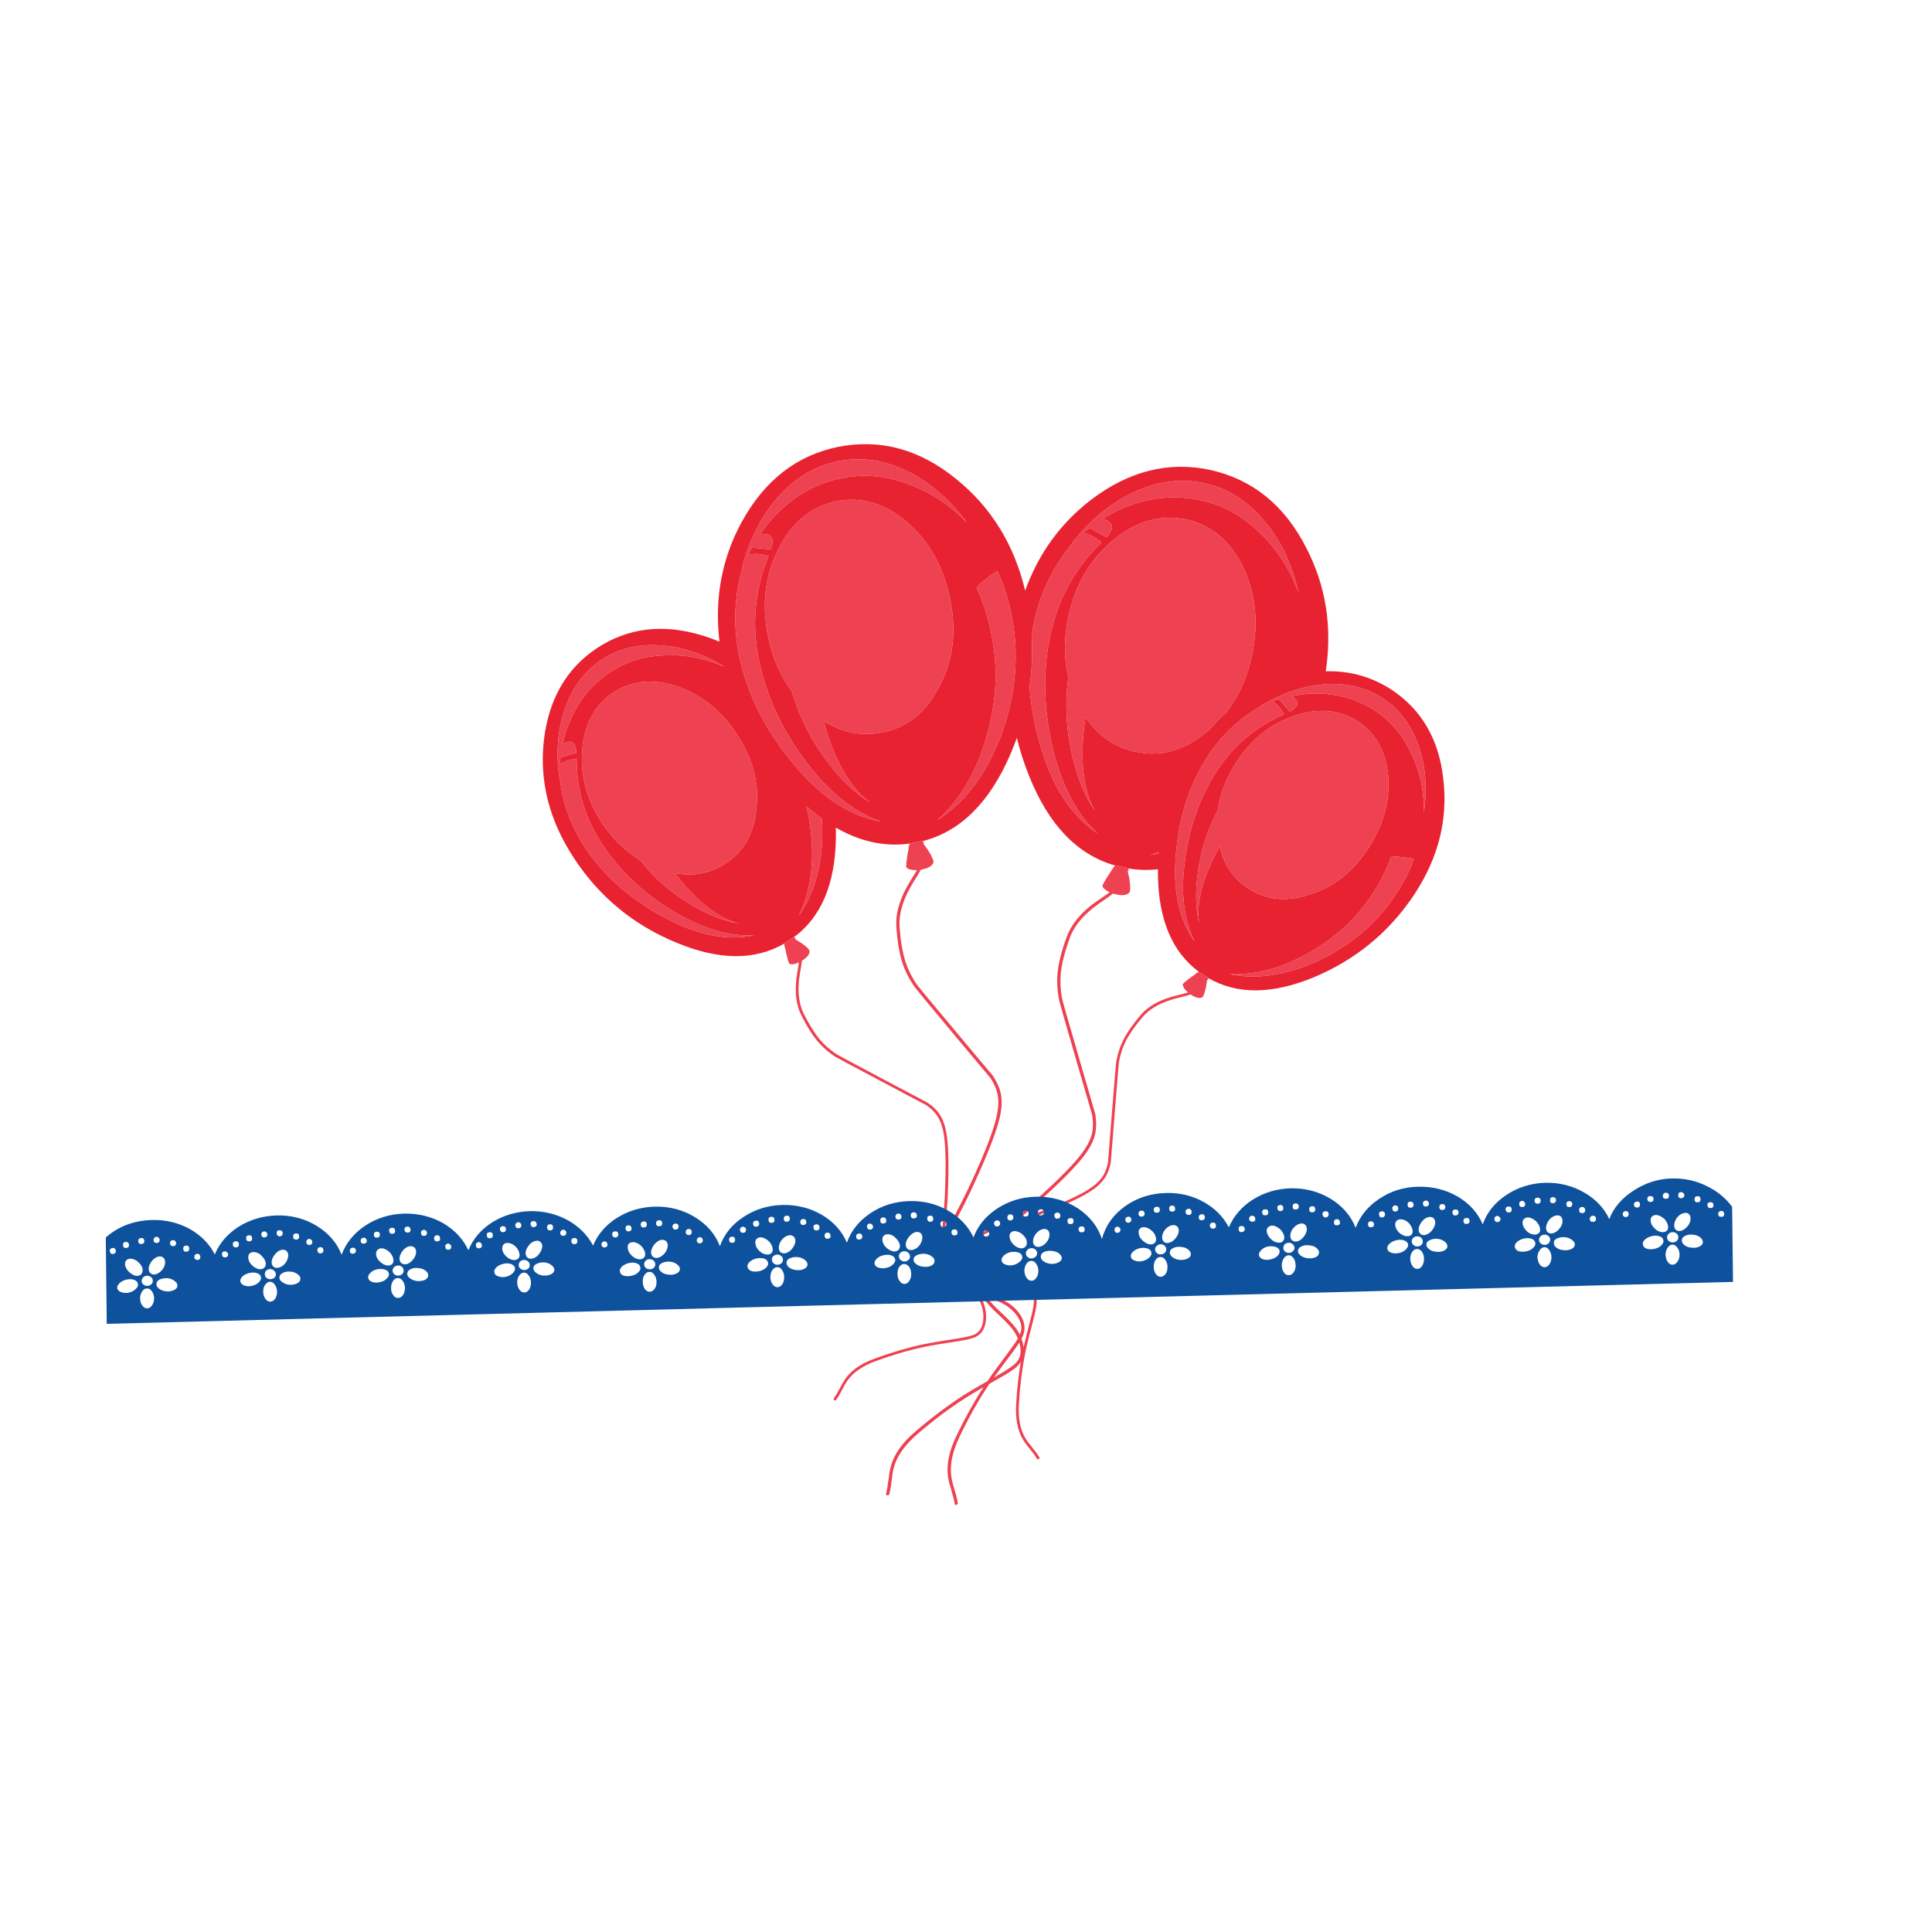 <?xml version="1.0" encoding="utf-8"?>
<!-- Generator: Adobe Illustrator 16.0.0, SVG Export Plug-In . SVG Version: 6.00 Build 0)  -->
<!DOCTYPE svg PUBLIC "-//W3C//DTD SVG 1.1//EN" "http://www.w3.org/Graphics/SVG/1.1/DTD/svg11.dtd">
<svg version="1.1" id="Layer_1" xmlns="http://www.w3.org/2000/svg" xmlns:xlink="http://www.w3.org/1999/xlink" x="0px" y="0px"
	 width="400px" height="400px" viewBox="0 0 400 400" enable-background="new 0 0 400 400" xml:space="preserve">
<g>
	<path fill-rule="evenodd" clip-rule="evenodd" fill="#EE4151" d="M206.468,118.181c1.301,2.577,2.34,5.908,3.117,9.992
		c0.158,0.838,0.286,1.683,0.384,2.534c0.583,4.765,0.357,9.621-0.675,14.568c-0.486,2.236-1.131,4.491-1.934,6.764
		c-3.111,8.205-7.535,14.124-13.272,17.758c4.716-4.254,8.101-10.003,10.154-17.248c2.116-7.33,2.45-14.428,1.004-21.295
		c-0.693-3.537-1.714-6.698-3.064-9.481C202.584,121.067,204.013,119.87,206.468,118.181z M173.138,103.777
		c5.202-1.009,10.119,0.456,14.75,4.395c4.546,3.987,7.487,9.274,8.824,15.862c1.374,6.661,0.646,12.659-2.187,17.995
		c-2.723,5.409-6.685,8.612-11.887,9.608c-4.291,0.851-8.333,0.049-12.125-2.406c2.212,8.131,5.391,13.753,9.535,16.865
		c-3.293-2.005-6.515-5.221-9.663-9.645c-0.134-0.182-0.261-0.365-0.383-0.547c-2.054-3.002-3.708-6.175-4.959-9.517
		c-0.39-1.046-0.742-2.109-1.058-3.191c-2.431-3.246-4.102-7.117-5.014-11.614c-1.3-6.563-0.559-12.556,2.225-17.977
		C163.919,108.195,167.9,104.919,173.138,103.777z M187.943,97.614c4.606,2.261,8.703,5.804,12.289,10.63
		c-3.659-3.78-7.718-6.442-12.179-7.986c-4.619-1.787-9.208-2.207-13.766-1.258c-4.68,0.936-8.794,3.045-12.343,6.327
		c-1.702,1.544-3.233,3.313-4.595,5.306c0.353-0.098,0.729-0.122,1.131-0.073c1.422,0.097,1.805,1.161,1.148,3.191l-3.956-0.365
		c-0.268,0.461-0.529,0.948-0.784,1.458c1.337-0.292,2.747-0.188,4.23,0.31c-2.82,6.916-3.5,14.008-2.042,21.277
		c0.097,0.498,0.207,0.991,0.328,1.477c0.583,2.528,1.374,5.008,2.37,7.439c1.617,3.975,3.786,7.828,6.509,11.56
		c0.62,0.851,1.246,1.665,1.878,2.443c1.324,1.617,2.68,3.082,4.066,4.394c3.221,3.003,6.611,5.124,10.173,6.363
		c-3.379-0.596-6.649-1.969-9.809-4.12c-1.131-0.778-2.243-1.653-3.337-2.625c-1.872-1.653-3.701-3.598-5.488-5.834
		c-0.705-0.851-1.379-1.714-2.024-2.589c-0.012-0.024-0.024-0.042-0.037-0.055c-0.024-0.024-0.042-0.049-0.055-0.073l-0.055-0.073
		c-0.316-0.486-0.638-0.954-0.966-1.404c-1.471-2.152-2.747-4.352-3.829-6.6c-1.775-3.634-3.063-7.415-3.865-11.341
		c-0.037-0.219-0.073-0.432-0.109-0.638c-1.07-6.102-0.706-12.034,1.094-17.795c-0.097,0.207-0.194,0.414-0.292,0.62
		c1.495-5.798,3.944-10.648,7.347-14.549c3.574-4.072,7.779-6.588,12.617-7.548C178.359,94.533,183.142,95.244,187.943,97.614z
		 M266.707,140.297c-0.583,0.182-1.16,0.377-1.731,0.583c0.17-1.701,0.226-3.342,0.164-4.922c0.656-0.486,2.462-1.015,5.414-1.586
		c0.074,1.532,0.007,3.215-0.199,5.05C269.163,139.64,267.947,139.932,266.707,140.297z M257.464,117.579
		c2.577,5.542,3.147,11.626,1.713,18.251c-0.983,4.582-2.752,8.484-5.305,11.705c-1.215,1.082-2.371,2.267-3.465,3.555
		c-0.194,0.146-0.389,0.298-0.582,0.456c-4.705,3.902-9.67,5.257-14.896,4.066c-4.278-0.96-7.676-3.342-10.192-7.147
		c-1.252,8.412-0.596,14.89,1.969,19.436c-2.236-3.173-3.907-7.445-5.014-12.817c-1.009-4.959-1.18-9.913-0.51-14.859
		c-0.948-3.987-0.931-8.242,0.054-12.763c1.459-6.588,4.576-11.82,9.354-15.698c4.716-3.889,9.736-5.293,15.06-4.211
		C250.851,108.73,254.789,112.073,257.464,117.579z M260.837,110.341c-3.549-3.525-7.616-5.773-12.197-6.746
		c-4.693-1.033-9.348-0.766-13.967,0.802c-2.212,0.753-4.352,1.769-6.418,3.045c0.365,0.061,0.724,0.201,1.076,0.419
		c1.276,0.681,1.197,1.811-0.237,3.391l-3.5-1.969c-0.45,0.353-0.895,0.705-1.332,1.058c1.361,0.255,2.619,0.924,3.774,2.005
		c-5.396,5.251-8.897,11.523-10.501,18.816c-1.593,7.22-1.531,14.774,0.182,22.663c1.799,8.266,4.972,14.507,9.518,18.725
		c-5.664-3.768-9.699-10.155-12.106-19.162c-1.058-3.792-1.714-7.536-1.97-11.231c0.499-3.513,0.645-7.05,0.438-10.611
		c0.146-1.009,0.328-2.018,0.546-3.026c1.447-6.309,4.237-11.839,8.37-16.591c-0.171,0.146-0.335,0.291-0.493,0.438
		c3.708-4.741,7.938-8.217,12.69-10.429c4.946-2.322,9.852-2.947,14.713-1.878c4.79,1.058,8.916,3.671,12.381,7.84
		c3.342,3.938,5.688,8.873,7.037,14.804C266.993,117.707,264.326,113.586,260.837,110.341z M293.692,154.39
		c1.445,4.097,1.822,8.673,1.13,13.729c0.024-4.461-0.852-8.484-2.626-12.07c-1.738-3.817-4.26-6.795-7.566-8.934
		c-3.343-2.176-7.031-3.342-11.067-3.501c-0.049-0.012-0.103-0.018-0.163-0.018c-1.24-0.049-2.492,0.006-3.757,0.164
		c-0.729,0.085-1.459,0.201-2.188,0.347c0.279,0.146,0.528,0.353,0.747,0.62c0.802,0.911,0.401,1.781-1.203,2.607l-2.169-2.571
		c-0.146,0.037-0.299,0.079-0.457,0.128c-0.304,0.097-0.606,0.201-0.911,0.31c0.256,0.158,0.505,0.34,0.748,0.547
		c0.656,0.56,1.203,1.276,1.642,2.152c-0.852,0.364-1.679,0.766-2.48,1.203c-4.667,2.479-8.46,5.956-11.377,10.429
		c-2.626,4.023-4.528,8.49-5.706,13.401c-0.135,0.571-0.263,1.148-0.384,1.731c-0.183,0.888-0.341,1.793-0.475,2.717
		c-0.06,0.425-0.114,0.845-0.163,1.258c-0.814,6.479-0.122,11.912,2.078,16.3c-2.905-4.06-4.248-9.287-4.029-15.68
		c0.024-0.96,0.092-1.951,0.2-2.972c0.024-0.219,0.049-0.438,0.073-0.656c0.024-0.365,0.062-0.723,0.109-1.076
		c0.826-6.734,2.966-12.763,6.418-18.086c3.014-4.534,6.855-8.059,11.522-10.575c-0.183,0.073-0.358,0.14-0.528,0.201
		c1.117-0.681,2.248-1.282,3.392-1.805c1.786-0.838,3.591-1.477,5.415-1.915c1.349-0.34,2.71-0.565,4.083-0.674
		c0.049-0.012,0.104-0.018,0.164-0.018c4.583-0.353,8.624,0.613,12.125,2.899C289.729,146.83,292.196,150.1,293.692,154.39z
		 M230.936,179.223l0.036-0.054l2.626,0.583v0.055l0.091,0.511c-0.098-0.049-0.176-0.079-0.236-0.091l0.364,1.659
		c0.23,1.446,0.243,2.395,0.036,2.845c-0.474,0.645-1.502,0.766-3.08,0.365c-0.122-0.037-0.239-0.073-0.348-0.11
		c-0.23,0.219-0.681,0.559-1.35,1.021c-1.179,0.79-2.041,1.404-2.589,1.841c-2.528,1.981-4.199,4.102-5.013,6.363
		c-1.021,2.819-1.636,5.232-1.842,7.238c-0.159,1.532-0.092,3.209,0.2,5.032c0.073,0.475,1.251,4.625,3.537,12.453
		c1.131,3.95,2.268,7.863,3.409,11.741c0,0.013,0,0.024,0,0.037c0.219,1.435,0.225,2.697,0.019,3.792
		c-0.243,1.252-0.815,2.554-1.714,3.902c-1.653,2.491-5.439,6.351-11.358,11.577c-0.912,0.814-1.909,1.671-2.991,2.57
		c1.106-0.377,2.127-0.74,3.063-1.093c6.138-2.311,10.21-4.194,12.216-5.652c1.058-0.741,1.848-1.538,2.37-2.39
		c0.449-0.74,0.79-1.658,1.021-2.752c0.268-3.38,0.535-6.789,0.803-10.229c0.547-6.88,0.862-10.515,0.948-10.903
		c0.316-1.568,0.777-2.954,1.386-4.157c0.754-1.544,1.969-3.294,3.646-5.251c1.373-1.616,3.409-2.838,6.107-3.665
		c0.571-0.182,1.453-0.412,2.645-0.692c0.461-0.121,0.801-0.219,1.021-0.292c-0.729-0.632-1.088-1.196-1.075-1.695
		c0-0.134,0.553-0.607,1.658-1.422l1.021-0.729h-0.055l0.693-0.438c0.023,0.012,0.048,0.036,0.073,0.073l0.018-0.037l1.896,1.24
		v0.036l-0.109,0.438c-0.061-0.061-0.109-0.109-0.146-0.146l-0.219,1.422c-0.23,1.191-0.492,1.939-0.784,2.242
		c-0.547,0.329-1.367,0.135-2.462-0.583c-0.229,0.109-0.705,0.255-1.421,0.438c-1.154,0.268-2.019,0.499-2.589,0.693
		c-2.565,0.79-4.511,1.95-5.835,3.481c-1.629,1.909-2.826,3.623-3.592,5.143c-0.571,1.154-1.016,2.491-1.331,4.011
		c-0.073,0.39-0.376,4-0.911,10.83c-0.28,3.44-0.553,6.855-0.82,10.246v0.019c-0.256,1.191-0.627,2.183-1.112,2.973
		c-0.572,0.911-1.41,1.762-2.517,2.553c-2.029,1.47-6.145,3.379-12.343,5.725c-1.338,0.511-2.852,1.039-4.54,1.586
		c-0.523,0.426-1.07,0.857-1.641,1.295c-1.885,1.494-3.106,2.516-3.666,3.063c-0.875,0.862-1.435,1.708-1.678,2.534
		c-0.254,0.912-0.267,2.104-0.035,3.573c0.049,0.292,0.108,0.578,0.182,0.857c0.815,0.073,1.817,0.079,3.009,0.019h0.018
		c1.714-0.085,2.918-0.092,3.61-0.019c1.35,0.158,2.535,0.59,3.556,1.294c1.106,0.767,1.708,1.708,1.805,2.827
		c0.085,0.802-0.134,2.182-0.656,4.139c-0.826,3.147-1.38,5.402-1.659,6.764c-0.68,3.379-1.131,6.946-1.35,10.702
		c-0.182,2.966,0.268,5.349,1.35,7.147c0.279,0.486,0.772,1.149,1.477,1.988c0.657,0.814,1.125,1.464,1.404,1.95
		c0.024,0.062,0.03,0.134,0.019,0.219c-0.024,0.085-0.079,0.146-0.164,0.182c-0.073,0.038-0.141,0.043-0.2,0.02
		c-0.086-0.024-0.146-0.073-0.184-0.146c-0.243-0.462-0.686-1.075-1.331-1.842v-0.019c-0.704-0.85-1.209-1.531-1.513-2.042
		c-1.143-1.896-1.617-4.394-1.422-7.493c0.17-2.978,0.485-5.847,0.948-8.605c-0.099,0.17-0.214,0.328-0.347,0.474
		c-0.597,0.729-1.933,1.672-4.011,2.827c-0.755,0.425-1.459,0.825-2.115,1.202c-0.049,0.073-0.098,0.141-0.146,0.201
		c-2.2,3.317-4.23,6.935-6.091,10.848c-1.47,3.088-2.023,5.835-1.658,8.241c0.084,0.633,0.31,1.55,0.674,2.753
		c0.365,1.155,0.583,2.049,0.657,2.681c0,0.085-0.024,0.164-0.073,0.237c-0.062,0.085-0.14,0.128-0.237,0.128
		c-0.097,0.012-0.176-0.007-0.237-0.056c-0.073-0.072-0.109-0.158-0.109-0.255c-0.085-0.596-0.298-1.44-0.639-2.534l0.019-0.019
		c-0.389-1.227-0.631-2.176-0.729-2.844c-0.402-2.517,0.175-5.385,1.731-8.606c1.727-3.609,3.586-6.964,5.58-10.063
		c-1.568,0.911-2.772,1.634-3.61,2.169c-3.38,2.151-6.729,4.662-10.046,7.53c-2.614,2.249-4.242,4.552-4.887,6.91
		c-0.183,0.645-0.34,1.586-0.474,2.826c-0.133,1.215-0.297,2.134-0.492,2.753c-0.037,0.085-0.091,0.152-0.165,0.201
		c-0.097,0.036-0.182,0.036-0.254,0c-0.097-0.024-0.165-0.073-0.201-0.146c-0.048-0.097-0.055-0.188-0.018-0.273
		c0.17-0.571,0.322-1.435,0.456-2.589h0.018c0.146-1.301,0.31-2.285,0.493-2.954c0.645-2.479,2.339-4.893,5.087-7.238
		c3.354-2.881,6.728-5.414,10.119-7.603c1.033-0.656,2.631-1.598,4.795-2.826c0.924-1.361,2.419-3.415,4.484-6.162
		c0.803-1.07,1.411-1.964,1.823-2.681c-0.292-0.705-0.686-1.38-1.185-2.023c-0.486-0.632-1.44-1.617-2.862-2.954
		c-1.374-1.276-2.377-2.37-3.008-3.282c-0.159-0.218-0.305-0.449-0.438-0.692c-0.121-0.049-0.237-0.092-0.347-0.128
		c0.462,0.997,0.766,1.757,0.912,2.279v-0.018c0.389,1.264,0.461,2.491,0.218,3.683c-0.254,1.276-0.862,2.176-1.822,2.698v0.019
		c-0.681,0.377-2.006,0.711-3.975,1.002c-3.137,0.475-5.372,0.852-6.709,1.131c-3.294,0.692-6.668,1.672-10.119,2.936
		c-2.724,0.984-4.68,2.31-5.871,3.975c-0.34,0.449-0.748,1.143-1.221,2.078c-0.462,0.912-0.863,1.581-1.204,2.006
		c-0.048,0.061-0.116,0.104-0.2,0.128c-0.073-0.013-0.14-0.042-0.201-0.091c-0.061-0.05-0.097-0.104-0.109-0.165
		c-0.013-0.097,0.006-0.17,0.054-0.219c0.317-0.401,0.694-1.039,1.131-1.914h0.018c0.511-0.96,0.93-1.678,1.258-2.151
		c1.251-1.763,3.301-3.154,6.144-4.175c3.489-1.277,6.892-2.268,10.21-2.972c1.337-0.268,3.585-0.646,6.747-1.131
		c1.859-0.279,3.118-0.589,3.774-0.93c0.813-0.462,1.331-1.24,1.55-2.335c0.219-1.105,0.146-2.241-0.219-3.409
		c-0.171-0.583-0.56-1.501-1.167-2.752c-0.887-0.377-1.623-0.736-2.207-1.077c-1.458-0.898-2.697-2.132-3.719-3.7
		c-0.802-1.313-1.264-2.426-1.386-3.337c-0.061-0.438-0.055-0.905,0.018-1.404c0.025-0.766,0.122-2.023,0.292-3.774
		c0.243-2.467,0.413-4.648,0.511-6.545c0.316-6.71,0.201-11.304-0.346-13.783c-0.28-1.288-0.711-2.353-1.294-3.191
		c-0.511-0.717-1.234-1.41-2.17-2.078c-3.074-1.616-6.169-3.257-9.28-4.923c-6.248-3.294-9.535-5.057-9.864-5.287
		c-1.349-0.936-2.467-1.939-3.354-3.009c-1.142-1.337-2.297-3.19-3.464-5.561c-0.948-1.945-1.27-4.352-0.966-7.22
		c0.061-0.62,0.201-1.538,0.419-2.753c0.061-0.328,0.103-0.602,0.128-0.821c-0.863,0.401-1.514,0.498-1.952,0.292
		c-0.133-0.073-0.358-0.784-0.674-2.133l-0.273-1.259l-0.036,0.037l-0.128-0.802c0.012-0.024,0.043-0.042,0.091-0.054l-0.036-0.037
		l1.969-1.276l0.018,0.019l0.365,0.255c-0.085,0.037-0.152,0.073-0.201,0.109l1.24,0.766c1.033,0.706,1.635,1.258,1.805,1.659
		c0.097,0.668-0.432,1.374-1.586,2.115c-0.012,0.28-0.067,0.687-0.165,1.222c-0.219,1.203-0.358,2.108-0.419,2.717
		c-0.279,2.747,0.031,5.05,0.93,6.91c1.143,2.297,2.273,4.114,3.391,5.451c0.851,1.009,1.927,1.969,3.228,2.881
		c0.328,0.231,3.592,1.987,9.791,5.269c3.124,1.666,6.224,3.307,9.298,4.923c0.013,0,0.019,0.007,0.019,0.019
		c1.033,0.704,1.817,1.453,2.352,2.243c0.631,0.898,1.093,2.036,1.385,3.409c0.559,2.491,0.688,7.135,0.383,13.93
		c-0.098,1.896-0.273,4.084-0.529,6.563c-0.049,0.486-0.084,0.93-0.108,1.331c0.352-0.814,0.99-2.085,1.915-3.811
		c1.336-2.528,2.467-4.783,3.391-6.765c3.257-7.014,5.129-11.967,5.615-14.859c0.268-1.508,0.273-2.825,0.019-3.956
		c-0.23-1.01-0.698-2.066-1.403-3.173c-2.578-3.075-5.172-6.168-7.786-9.28c-5.227-6.247-7.961-9.572-8.205-9.974
		c-1.046-1.58-1.805-3.129-2.279-4.649c-0.631-1.932-1.051-4.418-1.258-7.457c-0.17-2.492,0.529-5.196,2.097-8.114
		c0.34-0.632,0.893-1.555,1.658-2.771c0.22-0.353,0.39-0.638,0.511-0.857c-1.069,0.037-1.798-0.146-2.187-0.547
		c-0.098-0.134-0.025-0.99,0.218-2.571l0.255-1.44l-0.055,0.018l0.238-0.93c0.024-0.012,0.054-0.012,0.091,0v-0.036l2.625-0.529
		l0.038,0.037l0.273,0.438c-0.097-0.012-0.176-0.012-0.237,0l0.985,1.368c0.778,1.215,1.173,2.061,1.185,2.534
		c-0.193,0.778-1.082,1.307-2.662,1.586c-0.134,0.304-0.371,0.729-0.711,1.276c-0.766,1.204-1.307,2.115-1.623,2.735
		c-1.508,2.808-2.188,5.397-2.042,7.767c0.208,2.954,0.621,5.385,1.24,7.293c0.462,1.458,1.192,2.954,2.188,4.485
		c0.255,0.401,2.984,3.701,8.187,9.9c2.589,3.111,5.184,6.205,7.785,9.28c0,0.012,0,0.025,0,0.036
		c0.777,1.204,1.288,2.34,1.531,3.409c0.279,1.24,0.279,2.65,0,4.23c-0.51,2.917-2.407,7.925-5.688,15.023
		c-0.912,2.006-2.042,4.272-3.391,6.801c-1.13,2.114-1.835,3.53-2.115,4.248c-0.449,1.118-0.62,2.109-0.511,2.973
		c0.062,0.498,0.232,1.051,0.511,1.659c0.401,0.681,1.125,1.373,2.17,2.078c0.802,0.571,1.665,0.997,2.588,1.276
		c-0.085-0.255-0.158-0.493-0.218-0.712c-0.34-1.409-0.354-2.893-0.037-4.448c0.28-1.276,0.656-2.224,1.131-2.844
		c0.486-0.645,1.245-1.197,2.279-1.659c0.607-0.268,1.889-0.718,3.847-1.35c0.401-0.122,0.797-0.243,1.185-0.365
		c1.629-1.324,3.088-2.552,4.377-3.682c5.846-5.167,9.59-8.983,11.23-11.45c0.852-1.265,1.392-2.48,1.623-3.647
		c0.182-1.009,0.176-2.176-0.018-3.5c-1.132-3.878-2.269-7.791-3.411-11.742c-2.297-7.876-3.476-12.058-3.536-12.544
		c-0.316-1.872-0.39-3.609-0.219-5.215c0.194-2.042,0.82-4.503,1.878-7.384c0.851-2.382,2.589-4.606,5.215-6.673
		c0.583-0.438,1.471-1.058,2.662-1.859c0.461-0.316,0.802-0.566,1.021-0.748c-0.827-0.365-1.319-0.778-1.478-1.24
		c-0.061-0.182,0.353-0.948,1.239-2.297l0.803-1.24l-0.035,0.018l0.583-0.765C230.868,179.187,230.898,179.199,230.936,179.223z
		 M210.479,282.018c0.717-0.838,0.967-1.914,0.748-3.227c-0.049-0.279-0.11-0.56-0.184-0.839c-0.412,0.645-0.941,1.397-1.585,2.261
		c-1.544,2.054-2.771,3.714-3.684,4.978c0.292-0.17,0.59-0.341,0.894-0.511C208.624,283.574,209.896,282.687,210.479,282.018z
		 M207.143,271.644h0.018c1.459,1.361,2.437,2.377,2.936,3.044l-0.018-0.018c0.425,0.535,0.777,1.088,1.057,1.659
		c0.073-0.17,0.134-0.328,0.183-0.474c0.315-1.033,0.11-2.109-0.619-3.228c-0.729-1.094-1.727-1.993-2.991-2.698
		c-0.644-0.353-1.78-0.814-3.409-1.386C204.918,269.419,205.866,270.453,207.143,271.644z M203.696,267.632
		c0.146,0.049,0.292,0.098,0.438,0.146h0.018c1.873,0.656,3.166,1.186,3.884,1.586v-0.018c1.374,0.741,2.449,1.713,3.228,2.917
		c0.826,1.313,1.052,2.583,0.675,3.811l0.019-0.019c-0.085,0.305-0.237,0.675-0.457,1.112c0.171,0.486,0.298,0.991,0.384,1.514
		c0.012,0.085,0.024,0.176,0.036,0.273c0.315-1.386,0.809-3.367,1.477-5.944c0.499-1.871,0.712-3.19,0.639-3.956
		c-0.086-0.936-0.602-1.732-1.55-2.389s-2.036-1.052-3.264-1.186c-0.692-0.072-1.879-0.066-3.556,0.019
		c-1.131,0.037-2.091,0.03-2.881-0.019C203.003,266.234,203.308,266.951,203.696,267.632z M202.073,265.427
		c-0.085-0.013-0.163-0.024-0.236-0.037c-0.062-0.012-0.128-0.023-0.201-0.036c0.207,0.511,0.462,1.076,0.766,1.695h0.02
		c0.011,0.037,0.028,0.072,0.053,0.109c0.086,0.037,0.184,0.073,0.293,0.11C202.487,266.685,202.256,266.071,202.073,265.427z
		 M197.643,263.621c-0.134-0.097-0.262-0.194-0.383-0.291c0.802,1.105,1.799,2.012,2.99,2.717c0.389,0.242,0.857,0.492,1.403,0.747
		c-0.278-0.584-0.51-1.112-0.692-1.586C199.807,264.903,198.7,264.374,197.643,263.621z M207.397,254.341
		c0.085-0.061,0.163-0.121,0.236-0.183c-1.762,0.561-2.935,0.973-3.519,1.24c-0.937,0.401-1.622,0.899-2.06,1.495
		c-0.486,0.619-0.846,1.544-1.076,2.771c-0.292,1.349-0.261,2.687,0.091,4.011c0.073,0.316,0.183,0.663,0.329,1.039
		c0.17,0.036,0.346,0.067,0.528,0.092c-0.073-0.292-0.134-0.584-0.183-0.876c-0.207-1.555-0.176-2.771,0.092-3.646
		c0.255-0.936,0.869-1.877,1.842-2.825C204.225,256.899,205.465,255.86,207.397,254.341z M166.976,166.934
		c1.058,0.924,2.115,1.769,3.173,2.535c0.036,0.498,0.066,0.997,0.091,1.495c0.183,7.609-1.434,13.808-4.85,18.597
		c2.382-4.959,3.215-10.685,2.498-17.175C167.693,170.502,167.389,168.685,166.976,166.934z M126.938,143.396
		c3.853-2.503,8.277-2.935,13.273-1.294c4.972,1.714,9.074,4.995,12.307,9.845c3.27,4.898,4.643,9.961,4.121,15.188
		c-0.413,5.238-2.541,9.11-6.381,11.614c-3.16,2.079-6.667,2.753-10.52,2.023c4.437,5.811,8.831,9.281,13.182,10.411
		c-3.318-0.522-6.965-2.042-10.939-4.558c-3.658-2.346-6.813-5.202-9.462-8.569c-3.026-1.799-5.652-4.352-7.876-7.658
		c-3.185-4.862-4.546-9.924-4.084-15.188C120.969,149.972,123.096,146.034,126.938,143.396z M124.585,136.577
		c3.512-2.321,7.591-3.306,12.233-2.954c4.315,0.292,8.643,1.714,12.982,4.267c0,0.024,0.006,0.048,0.019,0.073
		c-4.06-1.726-8.077-2.485-12.052-2.279c-4.315,0.085-8.138,1.258-11.468,3.519c-3.452,2.273-6.071,5.306-7.858,9.098
		c-0.863,1.811-1.513,3.738-1.951,5.78c0.255-0.182,0.553-0.328,0.894-0.438c1.179-0.365,1.829,0.371,1.951,2.206l-3.282,0.985
		c-0.061,0.474-0.109,0.96-0.146,1.458c0.96-0.693,2.121-1.07,3.482-1.131c0.012,6.479,1.793,12.386,5.343,17.722
		c3.524,5.312,8.223,9.791,14.093,13.437c6.187,3.829,11.948,5.604,17.285,5.324c-5.725,1.24-12.088-0.091-19.09-3.992
		c-6.721-3.646-12.04-8.399-15.953-14.258c-3.027-4.667-4.777-9.699-5.251-15.096c-0.012,0.207-0.024,0.395-0.036,0.565
		c-0.693-5.118-0.304-9.81,1.167-14.076C118.465,142.351,121.012,138.948,124.585,136.577z M288.642,185.714
		c-3.72,5.506-8.88,9.87-15.479,13.091c-6.771,3.124-12.964,4.084-18.579,2.881c5.385,0.206,10.842-1.258,16.373-4.394
		c5.64-3.185,10.059-7.281,13.254-12.289c1.678-2.552,2.93-5.069,3.757-7.548c0.668-0.195,2.248-0.079,4.74,0.347
		C291.966,180.147,290.61,182.785,288.642,185.714z M239.905,176.397c-0.012,0.109-0.024,0.219-0.035,0.328
		c-0.572,0.122-1.144,0.225-1.714,0.31C238.739,176.841,239.322,176.628,239.905,176.397z M281.11,149.322
		c3.732,2.479,5.836,6.284,6.31,11.414c0.376,5.117-0.984,10.058-4.084,14.823c-3.124,4.837-7.129,8.028-12.016,9.572
		c-4.862,1.677-9.165,1.27-12.908-1.222c-3.075-2.018-5.039-4.898-5.89-8.643c-3.488,6.224-4.904,11.504-4.247,15.844
		c-0.803-3.16-0.839-7.013-0.11-11.56c0.135-0.814,0.292-1.623,0.475-2.425c0.376-1.641,0.856-3.246,1.439-4.813
		c0.548-1.446,1.179-2.856,1.897-4.23c0.06-0.109,0.121-0.225,0.181-0.347c0.463-3.415,1.751-6.752,3.867-10.009
		c1.932-2.954,4.211-5.3,6.836-7.038c1.592-1.058,3.318-1.896,5.179-2.517c0.158-0.048,0.321-0.097,0.492-0.146
		c1.373-0.438,2.71-0.705,4.01-0.802C275.63,146.982,278.486,147.681,281.11,149.322z"/>
	<path fill-rule="evenodd" clip-rule="evenodd" fill="#0E519D" d="M354.753,249.491c0-0.401-0.219-0.595-0.657-0.584
		c-0.401,0-0.601,0.201-0.601,0.602c0.048,0.414,0.267,0.62,0.655,0.62C354.552,250.117,354.753,249.904,354.753,249.491z
		 M351.47,248.926c0.414,0,0.614-0.219,0.602-0.656c0-0.413-0.206-0.62-0.619-0.62c-0.413,0.013-0.619,0.226-0.619,0.639
		C350.844,248.726,351.057,248.938,351.47,248.926z M355.919,250.877c-0.146,0.134-0.206,0.285-0.183,0.456
		c0.013,0.413,0.226,0.613,0.639,0.601c0.413,0,0.613-0.206,0.602-0.619c0-0.171-0.062-0.316-0.183-0.438
		c-0.121-0.146-0.268-0.201-0.438-0.164C356.186,250.713,356.041,250.768,355.919,250.877z M358.617,249.855l0.183,15.553
		l-336.699,8.679L21.9,256.201c2.638-2.311,5.828-3.514,9.572-3.61c2.832-0.073,5.451,0.553,7.858,1.878
		c2.321,1.324,4.035,3.075,5.141,5.251c0.96-2.321,2.589-4.224,4.887-5.707c2.346-1.482,4.977-2.273,7.894-2.37
		c3.075-0.073,5.865,0.656,8.369,2.188c2.443,1.519,4.146,3.5,5.105,5.943c0.911-2.432,2.54-4.437,4.886-6.017
		c2.37-1.568,5.063-2.4,8.077-2.498c2.954-0.049,5.652,0.62,8.095,2.005c2.382,1.411,4.114,3.276,5.196,5.598
		c0.937-2.346,2.553-4.26,4.85-5.743c2.346-1.482,4.978-2.272,7.895-2.37c2.832-0.049,5.451,0.584,7.858,1.896
		c2.334,1.324,4.072,3.075,5.214,5.251c0.949-2.321,2.571-4.224,4.868-5.707c2.358-1.495,4.984-2.285,7.876-2.37
		c3.063-0.073,5.846,0.656,8.351,2.188c2.479,1.52,4.2,3.519,5.16,5.999c0.875-2.467,2.486-4.473,4.832-6.017
		c2.407-1.604,5.117-2.443,8.132-2.516c2.978-0.062,5.701,0.625,8.168,2.06c2.407,1.435,4.127,3.349,5.16,5.743
		c0.875-2.467,2.485-4.491,4.832-6.071c2.37-1.604,5.075-2.449,8.113-2.534c2.954-0.073,5.641,0.595,8.059,2.005
		c2.383,1.374,4.115,3.209,5.197,5.507c0.911-2.407,2.527-4.382,4.849-5.926c2.371-1.568,5.045-2.4,8.023-2.498
		c3.221-0.061,6.114,0.729,8.679,2.37c2.492,1.642,4.175,3.769,5.05,6.382c0.705-2.698,2.273-4.935,4.705-6.71
		c2.467-1.786,5.323-2.723,8.569-2.807c2.832-0.073,5.438,0.553,7.821,1.877c2.321,1.313,4.047,3.063,5.178,5.252
		c0.973-2.322,2.606-4.23,4.904-5.727c2.347-1.482,4.965-2.272,7.858-2.37c3.063-0.06,5.846,0.669,8.351,2.188
		c2.468,1.531,4.181,3.531,5.142,5.998c0.912-2.467,2.546-4.473,4.904-6.017c2.37-1.604,5.063-2.438,8.076-2.498
		c2.979-0.06,5.708,0.627,8.188,2.061c2.407,1.435,4.12,3.343,5.142,5.725c0.875-2.467,2.492-4.484,4.85-6.053
		c2.395-1.604,5.1-2.455,8.113-2.553c2.953-0.049,5.635,0.626,8.04,2.024c2.396,1.374,4.128,3.209,5.196,5.506
		c0.888-2.346,2.57-4.321,5.051-5.925c2.443-1.581,5.057-2.413,7.84-2.498c2.662-0.062,5.124,0.479,7.384,1.622
		C355.573,246.642,357.293,248.057,358.617,249.855z M350.577,255.635c-0.608-0.084-1.149-0.018-1.623,0.201
		c-0.462,0.207-0.711,0.499-0.747,0.876c-0.036,0.376,0.134,0.729,0.511,1.057c0.376,0.316,0.875,0.498,1.494,0.547
		c0.584,0.073,1.106,0.007,1.568-0.2c0.475-0.194,0.735-0.486,0.784-0.875c0.024-0.39-0.152-0.735-0.528-1.039
		C351.646,255.872,351.16,255.685,350.577,255.635z M325.525,249.291c-0.012-0.401-0.225-0.603-0.639-0.603
		c-0.17,0-0.315,0.056-0.438,0.165c-0.133,0.134-0.182,0.285-0.145,0.455c0,0.413,0.2,0.614,0.601,0.603
		C325.319,249.911,325.525,249.704,325.525,249.291z M326.947,250.549c0,0.413,0.219,0.619,0.657,0.619
		c0.413-0.012,0.614-0.236,0.601-0.674c0-0.146-0.072-0.292-0.219-0.438c-0.121-0.12-0.268-0.176-0.438-0.163
		C327.137,249.893,326.937,250.111,326.947,250.549z M321.515,247.851c-0.401,0.012-0.602,0.236-0.602,0.674
		c0.012,0.401,0.219,0.597,0.62,0.584c0.182,0,0.327-0.055,0.438-0.164c0.133-0.146,0.199-0.31,0.199-0.492
		C322.11,248.051,321.892,247.851,321.515,247.851z M321.825,251.752c-0.476,0.182-0.882,0.511-1.223,0.984
		c-0.316,0.486-0.486,0.967-0.51,1.44c0,0.499,0.163,0.852,0.492,1.058c0.315,0.194,0.711,0.2,1.185,0.019
		c0.462-0.207,0.869-0.548,1.222-1.021c0.341-0.474,0.511-0.942,0.511-1.403c0.012-0.475-0.14-0.827-0.456-1.058
		C322.718,251.576,322.312,251.569,321.825,251.752z M330.43,252.317c-0.012-0.413-0.236-0.62-0.675-0.62
		c-0.146,0-0.291,0.079-0.438,0.236c-0.121,0.122-0.176,0.268-0.163,0.438c0,0.413,0.219,0.614,0.656,0.602
		C330.224,252.974,330.43,252.755,330.43,252.317z M341.06,248.233c0,0.182,0.062,0.328,0.183,0.438
		c0.157,0.146,0.322,0.207,0.492,0.183c0.412,0,0.613-0.207,0.603-0.62c0-0.401-0.22-0.602-0.657-0.602
		C341.267,247.632,341.06,247.832,341.06,248.233z M338.452,248.98c-0.121,0.109-0.182,0.255-0.182,0.438
		c0.061,0.401,0.286,0.602,0.674,0.602c0.401-0.012,0.603-0.236,0.603-0.675c0-0.4-0.219-0.596-0.656-0.583
		C338.744,248.762,338.599,248.835,338.452,248.98z M335.973,251.388c0,0.17,0.062,0.31,0.183,0.419
		c0.108,0.146,0.256,0.2,0.438,0.164c0.4,0,0.602-0.2,0.602-0.602c0-0.413-0.201-0.62-0.602-0.62c-0.182,0-0.329,0.061-0.438,0.183
		C336.01,251.053,335.948,251.205,335.973,251.388z M341.771,252.938c0.062,0.461,0.305,0.898,0.729,1.313
		c0.377,0.426,0.814,0.692,1.313,0.803c0.499,0.109,0.905,0.047,1.222-0.183c0.292-0.243,0.396-0.608,0.311-1.095
		c-0.099-0.474-0.335-0.93-0.711-1.367c-0.45-0.401-0.912-0.675-1.386-0.82c-0.499-0.098-0.894-0.019-1.186,0.236
		C341.782,252.067,341.686,252.439,341.771,252.938z M348.735,247.467c0-0.182-0.073-0.328-0.219-0.438
		c-0.133-0.146-0.285-0.218-0.456-0.218c-0.413,0.012-0.614,0.236-0.602,0.674c0,0.413,0.219,0.614,0.657,0.602
		c0.146,0,0.292-0.061,0.438-0.182C348.675,247.759,348.735,247.613,348.735,247.467z M344.269,247.595
		c0,0.401,0.22,0.602,0.656,0.602c0.413,0,0.62-0.219,0.62-0.656c-0.013-0.401-0.243-0.602-0.693-0.602
		c-0.145,0-0.285,0.073-0.419,0.219C344.323,247.267,344.269,247.413,344.269,247.595z M349.52,253.721
		c0.328-0.474,0.492-0.942,0.492-1.403c0.024-0.474-0.127-0.827-0.455-1.058c-0.317-0.194-0.725-0.201-1.222-0.019
		c-0.462,0.17-0.863,0.492-1.204,0.967c-0.328,0.498-0.498,0.984-0.51,1.458c0,0.499,0.157,0.852,0.474,1.058
		c0.327,0.195,0.723,0.2,1.185,0.019C348.754,254.536,349.166,254.195,349.52,253.721z M295.824,249.145
		c0-0.17-0.071-0.315-0.218-0.438c-0.11-0.121-0.256-0.163-0.438-0.128c-0.17,0-0.316,0.073-0.438,0.219
		c-0.11,0.122-0.146,0.274-0.11,0.456c0,0.171,0.062,0.311,0.183,0.42c0.146,0.109,0.304,0.152,0.474,0.127
		c0.146,0,0.28-0.061,0.402-0.183C295.824,249.474,295.874,249.315,295.824,249.145z M298.177,250.385
		c0.146,0.109,0.304,0.152,0.475,0.128c0.182,0,0.327-0.062,0.438-0.183c0.121-0.146,0.17-0.304,0.146-0.475
		c0-0.182-0.072-0.328-0.219-0.438c-0.121-0.121-0.273-0.164-0.456-0.127c-0.377,0.012-0.565,0.236-0.565,0.674
		C297.994,250.136,298.056,250.275,298.177,250.385z M292.688,249.4c-0.061-0.413-0.298-0.62-0.711-0.62
		c-0.377,0-0.56,0.219-0.547,0.655c0,0.414,0.219,0.62,0.656,0.62C292.488,249.995,292.688,249.776,292.688,249.4z M293.71,254.505
		c0,0.499,0.164,0.852,0.493,1.058c0.327,0.207,0.723,0.213,1.185,0.019c0.486-0.195,0.894-0.535,1.221-1.021
		c0.341-0.463,0.523-0.931,0.548-1.405c-0.013-0.462-0.177-0.813-0.493-1.057c-0.328-0.183-0.74-0.188-1.239-0.019
		c-0.463,0.207-0.851,0.547-1.168,1.021C293.917,253.575,293.734,254.043,293.71,254.505z M291.723,253.265
		c-0.377-0.401-0.82-0.662-1.331-0.783c-0.499-0.098-0.887-0.03-1.167,0.201c-0.292,0.229-0.407,0.595-0.347,1.093
		c0.073,0.462,0.311,0.912,0.711,1.35c0.413,0.4,0.876,0.662,1.386,0.784c0.463,0.097,0.852,0.03,1.168-0.201
		c0.291-0.23,0.395-0.595,0.31-1.094C292.343,254.152,292.1,253.703,291.723,253.265z M301.787,251.479
		c0.146-0.146,0.207-0.304,0.183-0.475c-0.013-0.413-0.237-0.613-0.675-0.601c-0.45,0.061-0.639,0.279-0.565,0.655
		c0,0.414,0.219,0.614,0.656,0.603C301.531,251.661,301.665,251.601,301.787,251.479z M303.592,252.172
		c-0.413,0.011-0.614,0.236-0.602,0.674c0.061,0.426,0.279,0.608,0.656,0.547c0.413,0,0.62-0.219,0.62-0.656
		C304.193,252.299,303.969,252.11,303.592,252.172z M311.724,250.403c0,0.182,0.061,0.328,0.183,0.438
		c0.145,0.145,0.31,0.206,0.492,0.183c0.4-0.013,0.596-0.226,0.583-0.639c0-0.401-0.219-0.597-0.656-0.584
		C311.925,249.801,311.724,250.002,311.724,250.403z M310.483,252.846c0.122-0.158,0.183-0.311,0.183-0.455
		c-0.013-0.171-0.092-0.316-0.236-0.438c-0.122-0.146-0.268-0.22-0.438-0.22c-0.413,0.073-0.613,0.298-0.602,0.675
		c0.062,0.413,0.28,0.614,0.656,0.603C310.216,253.011,310.362,252.955,310.483,252.846z M318.323,247.96
		c-0.413,0.012-0.619,0.225-0.619,0.638c0,0.183,0.066,0.341,0.201,0.475c0.145,0.109,0.303,0.163,0.473,0.163
		c0.414-0.061,0.614-0.279,0.602-0.656C318.979,248.167,318.761,247.96,318.323,247.96z M315.553,248.835
		c-0.109-0.146-0.256-0.22-0.438-0.22c-0.401,0.073-0.596,0.299-0.584,0.676c0,0.413,0.219,0.613,0.656,0.602
		c0.4,0,0.602-0.207,0.602-0.62C315.789,249.102,315.71,248.956,315.553,248.835z M315.57,252.335
		c-0.292,0.243-0.395,0.614-0.31,1.112c0.073,0.462,0.31,0.899,0.711,1.313c0.389,0.425,0.833,0.692,1.331,0.802
		s0.905,0.048,1.222-0.182c0.292-0.231,0.396-0.596,0.31-1.095c-0.098-0.474-0.341-0.93-0.729-1.367
		c-0.438-0.401-0.895-0.675-1.368-0.82C316.239,252.001,315.851,252.08,315.57,252.335z M318.979,255.945
		c-0.229,0.207-0.345,0.456-0.345,0.747c0,0.292,0.12,0.542,0.363,0.748c0.231,0.207,0.51,0.304,0.839,0.292
		c0.316,0,0.577-0.104,0.784-0.311c0.219-0.23,0.328-0.498,0.328-0.802c0-0.292-0.115-0.522-0.347-0.692
		c-0.23-0.207-0.51-0.311-0.838-0.311C319.448,255.629,319.188,255.739,318.979,255.945z M318.761,258.881
		c-0.303,0.413-0.455,0.894-0.455,1.44c0.048,0.583,0.206,1.069,0.474,1.459c0.304,0.4,0.645,0.596,1.021,0.583
		c0.378,0,0.705-0.201,0.985-0.602c0.291-0.413,0.432-0.911,0.42-1.495c0-0.56-0.152-1.039-0.457-1.44
		c-0.268-0.413-0.602-0.62-1.002-0.62C319.332,258.242,319.004,258.468,318.761,258.881z M317.832,257.185
		c-0.086-0.353-0.378-0.602-0.875-0.747c-0.499-0.134-1.021-0.127-1.569,0.019c-0.582,0.158-1.051,0.413-1.402,0.766
		c-0.341,0.353-0.451,0.705-0.329,1.058c0.086,0.377,0.364,0.638,0.839,0.783c0.498,0.135,1.04,0.129,1.622-0.018
		c0.572-0.121,1.034-0.377,1.386-0.766C317.856,257.927,317.965,257.562,317.832,257.185z M299.672,258.097
		c0.024-0.377-0.158-0.718-0.547-1.021c-0.377-0.315-0.856-0.51-1.44-0.583c-0.583-0.061-1.112,0.019-1.587,0.237
		c-0.498,0.206-0.753,0.486-0.765,0.839c-0.062,0.377,0.114,0.723,0.528,1.039c0.377,0.328,0.863,0.511,1.459,0.547
		c0.583,0.085,1.1,0.024,1.55-0.183C299.343,258.766,299.61,258.474,299.672,258.097z M294.221,256.255
		c-0.208-0.194-0.475-0.292-0.803-0.292c-0.316,0.013-0.59,0.116-0.82,0.311c-0.207,0.207-0.31,0.456-0.31,0.748
		c0,0.291,0.122,0.54,0.365,0.747c0.205,0.207,0.468,0.304,0.782,0.292c0.329,0,0.608-0.104,0.839-0.31
		c0.22-0.207,0.317-0.456,0.293-0.749C294.567,256.712,294.451,256.462,294.221,256.255z M293.363,258.59
		c-0.39,0.012-0.724,0.218-1.002,0.62c-0.256,0.388-0.384,0.874-0.384,1.458c0.013,0.547,0.165,1.026,0.456,1.44
		c0.268,0.413,0.608,0.613,1.021,0.602c0.377,0,0.706-0.207,0.985-0.62c0.268-0.426,0.395-0.93,0.383-1.513
		c0-0.547-0.146-1.021-0.438-1.423C294.081,258.741,293.74,258.553,293.363,258.59z M347.112,255.381
		c-0.243-0.207-0.521-0.299-0.838-0.274c-0.328,0.013-0.59,0.122-0.785,0.328c-0.229,0.207-0.346,0.456-0.346,0.748
		c0,0.291,0.116,0.541,0.346,0.748c0.257,0.206,0.542,0.304,0.858,0.291c0.315,0,0.589-0.104,0.82-0.31
		c0.206-0.207,0.31-0.475,0.31-0.802C347.478,255.817,347.355,255.575,347.112,255.381z M344.359,256.656
		c-0.085-0.34-0.377-0.584-0.875-0.729c-0.498-0.146-1.027-0.141-1.585,0.018c-0.584,0.158-1.053,0.414-1.405,0.767
		c-0.34,0.353-0.45,0.704-0.328,1.057c0.086,0.377,0.364,0.639,0.839,0.784c0.511,0.134,1.052,0.128,1.623-0.019
		c0.582-0.121,1.051-0.377,1.403-0.766C344.372,257.416,344.481,257.045,344.359,256.656z M345.253,258.334
		c-0.279,0.438-0.419,0.93-0.419,1.477c0.036,0.584,0.188,1.069,0.455,1.459c0.292,0.401,0.627,0.596,1.003,0.583
		c0.413-0.024,0.754-0.243,1.021-0.656c0.292-0.413,0.432-0.899,0.42-1.459c0-0.559-0.152-1.032-0.456-1.422
		c-0.268-0.413-0.608-0.62-1.021-0.62C345.854,257.708,345.521,257.921,345.253,258.334z M325.508,256.748
		c-0.378-0.316-0.857-0.518-1.441-0.603c-0.619-0.048-1.16,0.031-1.622,0.237c-0.474,0.183-0.717,0.463-0.729,0.839
		c-0.061,0.377,0.098,0.729,0.475,1.058c0.389,0.315,0.894,0.498,1.513,0.547c0.583,0.073,1.106,0.007,1.567-0.201
		c0.463-0.193,0.724-0.485,0.785-0.874C326.078,257.374,325.896,257.04,325.508,256.748z M24.289,266.812
		c0.133,0.353,0.431,0.603,0.893,0.748c0.498,0.17,1.04,0.182,1.623,0.037c0.583-0.158,1.045-0.433,1.386-0.821
		c0.353-0.352,0.468-0.699,0.346-1.039c-0.098-0.39-0.395-0.656-0.894-0.803c-0.462-0.134-0.984-0.127-1.568,0.019
		c-0.583,0.158-1.045,0.414-1.386,0.767C24.337,266.071,24.204,266.435,24.289,266.812z M23.322,258.37
		c-0.413,0.062-0.613,0.28-0.602,0.657c0.061,0.412,0.28,0.619,0.657,0.619c0.413-0.073,0.62-0.298,0.62-0.675
		C23.924,258.559,23.699,258.357,23.322,258.37z M51.747,259.464c-0.292,0.231-0.401,0.596-0.328,1.095
		c0.048,0.474,0.286,0.923,0.711,1.349c0.414,0.413,0.869,0.693,1.368,0.839c0.486,0.098,0.875,0.019,1.167-0.236
		c0.292-0.243,0.407-0.596,0.347-1.059c-0.097-0.498-0.353-0.953-0.766-1.367c-0.377-0.438-0.814-0.704-1.313-0.803
		C52.433,259.16,52.038,259.221,51.747,259.464z M52.184,256.347c0-0.413-0.219-0.613-0.656-0.602
		c-0.438,0.061-0.626,0.28-0.565,0.656c0.012,0.413,0.236,0.62,0.674,0.62C52.075,256.948,52.257,256.724,52.184,256.347z
		 M54.299,256.055c0.146,0.122,0.304,0.164,0.474,0.128c0.17,0,0.316-0.055,0.438-0.164c0.121-0.158,0.164-0.328,0.127-0.511
		c0-0.17-0.079-0.31-0.237-0.419c-0.109-0.109-0.255-0.152-0.438-0.128c-0.17,0-0.316,0.072-0.438,0.219
		c-0.097,0.121-0.133,0.268-0.109,0.438C54.117,255.8,54.177,255.945,54.299,256.055z M49.449,257.604
		c0-0.413-0.219-0.62-0.656-0.62c-0.438,0.073-0.632,0.299-0.583,0.676c0,0.412,0.225,0.613,0.675,0.602
		C49.322,258.199,49.51,257.981,49.449,257.604z M51.528,263.585c-0.584,0.146-1.051,0.401-1.404,0.766
		c-0.341,0.353-0.45,0.717-0.329,1.094c0.122,0.353,0.414,0.596,0.875,0.729c0.498,0.17,1.039,0.176,1.623,0.018
		c0.559-0.145,1.015-0.406,1.368-0.783c0.34-0.364,0.461-0.717,0.364-1.058c-0.109-0.389-0.401-0.65-0.875-0.784
		C52.64,263.42,52.099,263.427,51.528,263.585z M46.532,259.081c-0.389,0-0.583,0.22-0.583,0.656
		c0.073,0.438,0.304,0.633,0.692,0.584c0.401-0.012,0.596-0.243,0.583-0.692c-0.024-0.146-0.097-0.268-0.219-0.365
		C46.86,259.118,46.702,259.058,46.532,259.081z M40.898,260.851c0.401,0,0.596-0.22,0.583-0.657
		c-0.061-0.413-0.279-0.62-0.656-0.62c-0.401,0.073-0.602,0.316-0.602,0.729C40.284,260.68,40.509,260.862,40.898,260.851z
		 M37.926,258.571c0.061,0.438,0.286,0.626,0.675,0.564c0.401-0.012,0.595-0.236,0.583-0.674c-0.061-0.438-0.279-0.626-0.656-0.565
		C38.127,257.896,37.926,258.121,37.926,258.571z M32.821,256.255c-0.122-0.145-0.268-0.206-0.438-0.183
		c-0.183,0-0.329,0.08-0.438,0.238c-0.122,0.121-0.17,0.268-0.146,0.438c0.012,0.412,0.237,0.613,0.675,0.602
		c0.438-0.061,0.626-0.298,0.565-0.711C33.04,256.492,32.967,256.364,32.821,256.255z M35.866,258.006
		c0.401,0,0.602-0.219,0.602-0.656c-0.073-0.401-0.298-0.602-0.675-0.602c-0.413,0.061-0.614,0.285-0.602,0.674
		C35.252,257.823,35.477,258.018,35.866,258.006z M34.188,261.324c0-0.474-0.17-0.821-0.51-1.04
		c-0.316-0.206-0.711-0.218-1.185-0.036c-0.45,0.207-0.851,0.547-1.204,1.021c-0.316,0.462-0.486,0.93-0.51,1.403
		c0,0.499,0.17,0.845,0.51,1.039c0.316,0.207,0.711,0.219,1.185,0.037c0.45-0.183,0.851-0.505,1.204-0.967
		C34.031,262.297,34.201,261.81,34.188,261.324z M29.886,256.894c-0.061-0.438-0.279-0.625-0.656-0.565
		c-0.414,0.012-0.62,0.237-0.62,0.674c0.073,0.438,0.298,0.62,0.675,0.548C29.697,257.55,29.897,257.331,29.886,256.894z
		 M26.695,257.732c-0.012-0.413-0.237-0.62-0.675-0.62c-0.426,0.072-0.607,0.298-0.547,0.675c0,0.412,0.218,0.613,0.656,0.602
		C26.567,258.328,26.756,258.108,26.695,257.732z M27.442,260.649c-0.474-0.109-0.869-0.049-1.185,0.182
		c-0.292,0.243-0.413,0.608-0.365,1.095c0.109,0.475,0.365,0.93,0.766,1.367c0.425,0.401,0.869,0.675,1.331,0.82
		c0.499,0.109,0.893,0.031,1.185-0.236c0.279-0.243,0.395-0.596,0.346-1.058c-0.061-0.499-0.304-0.948-0.729-1.35
		C28.379,261.032,27.929,260.759,27.442,260.649z M31.29,264.424c-0.243-0.207-0.522-0.304-0.839-0.292
		c-0.315,0-0.577,0.104-0.784,0.31c-0.231,0.231-0.347,0.492-0.347,0.784c0.012,0.292,0.134,0.528,0.365,0.711
		c0.231,0.194,0.504,0.292,0.82,0.292c0.292-0.012,0.56-0.115,0.803-0.31c0.23-0.207,0.34-0.456,0.328-0.748
		C31.636,264.88,31.521,264.63,31.29,264.424z M29.43,267.377c-0.292,0.414-0.432,0.894-0.42,1.441c0,0.558,0.146,1.044,0.438,1.458
		c0.28,0.401,0.625,0.602,1.039,0.602c0.401-0.012,0.729-0.22,0.985-0.62c0.292-0.413,0.438-0.899,0.438-1.459
		c-0.012-0.547-0.165-1.026-0.456-1.439c-0.28-0.414-0.62-0.614-1.021-0.602C30.019,266.758,29.685,266.964,29.43,267.377z
		 M35.976,267.121c0.449-0.193,0.705-0.485,0.766-0.874c0.024-0.377-0.158-0.711-0.547-1.003c-0.377-0.316-0.875-0.518-1.496-0.603
		c-0.583-0.035-1.106,0.043-1.567,0.238c-0.474,0.206-0.717,0.498-0.729,0.874c-0.061,0.39,0.097,0.729,0.474,1.021
		c0.401,0.316,0.905,0.511,1.513,0.584C34.973,267.42,35.501,267.341,35.976,267.121z M153.356,254.213
		c-0.122,0.122-0.17,0.268-0.146,0.438c0,0.182,0.061,0.328,0.182,0.438c0.146,0.121,0.304,0.17,0.474,0.146
		c0.182,0,0.334-0.061,0.456-0.182c0.109-0.158,0.152-0.322,0.127-0.492c0-0.183-0.073-0.329-0.219-0.438
		c-0.134-0.11-0.286-0.153-0.456-0.129C153.593,253.994,153.454,254.067,153.356,254.213z M157.185,253.302
		c-0.061-0.438-0.28-0.626-0.657-0.565c-0.413,0.013-0.62,0.237-0.62,0.675c0.061,0.425,0.286,0.607,0.674,0.547
		C156.984,253.958,157.185,253.739,157.185,253.302z M159.118,252.591c0,0.401,0.219,0.596,0.656,0.583
		c0.17,0,0.316-0.055,0.438-0.163c0.122-0.147,0.165-0.311,0.128-0.493c-0.012-0.401-0.237-0.602-0.675-0.602
		C159.227,251.977,159.045,252.201,159.118,252.591z M162.874,251.697c-0.413,0.013-0.614,0.236-0.602,0.675
		c0.061,0.438,0.28,0.62,0.657,0.547c0.414,0,0.614-0.219,0.602-0.656C163.469,251.824,163.25,251.637,162.874,251.697z
		 M166.356,253.63c0.438-0.061,0.626-0.279,0.565-0.656c0-0.4-0.218-0.602-0.656-0.602c-0.182,0-0.328,0.079-0.438,0.236
		c-0.122,0.109-0.164,0.255-0.127,0.438C165.7,253.447,165.918,253.642,166.356,253.63z M169.091,254.761
		c0.438-0.073,0.626-0.299,0.565-0.676c-0.012-0.412-0.237-0.613-0.674-0.602c-0.438,0.062-0.62,0.28-0.547,0.657
		C168.434,254.554,168.653,254.761,169.091,254.761z M116.581,254.614c-0.182,0.013-0.328,0.091-0.437,0.237
		c-0.122,0.121-0.17,0.268-0.146,0.438c0,0.183,0.061,0.328,0.182,0.438c0.146,0.109,0.31,0.151,0.492,0.128
		c0.17,0,0.316-0.062,0.438-0.183c0.109-0.146,0.152-0.304,0.128-0.474c0-0.183-0.073-0.335-0.219-0.456
		C116.897,254.633,116.751,254.59,116.581,254.614z M114.503,254.085c0-0.412-0.219-0.619-0.657-0.619
		c-0.437,0.061-0.632,0.298-0.583,0.711c0,0.146,0.066,0.292,0.2,0.438c0.146,0.109,0.304,0.152,0.474,0.128
		c0.183,0,0.328-0.062,0.438-0.182C114.485,254.413,114.527,254.256,114.503,254.085z M130.165,254.961
		c0.413-0.061,0.614-0.28,0.602-0.656c-0.061-0.414-0.279-0.62-0.656-0.62c-0.414,0.013-0.62,0.237-0.62,0.675
		C129.563,254.761,129.788,254.961,130.165,254.961z M133.92,253.466c-0.06-0.438-0.279-0.626-0.656-0.565
		c-0.413,0.012-0.62,0.237-0.62,0.675c0.061,0.438,0.292,0.62,0.693,0.548C133.726,254.123,133.92,253.903,133.92,253.466z
		 M136.017,253.758c0.146,0.109,0.31,0.146,0.492,0.109c0.401,0,0.602-0.219,0.602-0.656c-0.073-0.438-0.304-0.626-0.692-0.565
		c-0.389,0.013-0.584,0.237-0.584,0.675C135.834,253.503,135.896,253.648,136.017,253.758z M142.563,254.433
		c-0.401,0.061-0.601,0.298-0.601,0.71c0.048,0.377,0.279,0.565,0.692,0.565c0.376-0.012,0.565-0.236,0.565-0.675
		C143.17,254.62,142.952,254.42,142.563,254.433z M139.937,254.578c0.377-0.061,0.559-0.279,0.547-0.656
		c0-0.401-0.219-0.602-0.656-0.602c-0.401,0.061-0.602,0.285-0.602,0.674C139.287,254.396,139.524,254.59,139.937,254.578z
		 M137.768,256.857c-0.329-0.208-0.736-0.226-1.222-0.055c-0.474,0.219-0.881,0.564-1.222,1.039
		c-0.316,0.462-0.492,0.93-0.529,1.403c0.012,0.499,0.183,0.845,0.511,1.039c0.316,0.208,0.711,0.219,1.185,0.037
		c0.462-0.182,0.869-0.505,1.222-0.967c0.34-0.485,0.522-0.973,0.547-1.458C138.248,257.422,138.083,257.075,137.768,256.857z
		 M137.166,261.451c-0.474,0.207-0.723,0.486-0.747,0.839c-0.049,0.377,0.115,0.729,0.492,1.058c0.39,0.316,0.888,0.498,1.496,0.547
		c0.583,0.085,1.112,0.019,1.586-0.2c0.461-0.194,0.723-0.486,0.784-0.875c0.012-0.377-0.17-0.711-0.547-1.003
		c-0.377-0.316-0.857-0.518-1.44-0.602C138.168,261.166,137.627,261.245,137.166,261.451z M132.826,258.042
		c-0.413-0.438-0.869-0.711-1.367-0.82c-0.474-0.109-0.869-0.049-1.185,0.183c-0.28,0.243-0.377,0.607-0.292,1.094
		c0.061,0.474,0.298,0.93,0.711,1.367c0.413,0.401,0.851,0.675,1.313,0.82c0.535,0.109,0.948,0.031,1.24-0.236
		c0.292-0.243,0.395-0.596,0.31-1.058C133.446,258.893,133.203,258.442,132.826,258.042z M130.11,261.524
		c-0.584,0.158-1.051,0.413-1.404,0.766c-0.34,0.354-0.45,0.717-0.328,1.094c0.084,0.353,0.358,0.603,0.82,0.748
		c0.51,0.134,1.051,0.128,1.622-0.019c0.584-0.121,1.052-0.377,1.404-0.766c0.353-0.353,0.462-0.699,0.328-1.039
		c-0.085-0.389-0.376-0.657-0.875-0.802C131.216,261.373,130.693,261.379,130.11,261.524z M134.467,260.704
		c-0.316,0-0.571,0.104-0.766,0.31c-0.231,0.207-0.347,0.456-0.347,0.748c0.024,0.315,0.14,0.565,0.347,0.748
		c0.243,0.194,0.529,0.291,0.857,0.291c0.316-0.012,0.583-0.115,0.802-0.311c0.207-0.205,0.311-0.455,0.311-0.747
		s-0.116-0.54-0.347-0.747C135.081,260.789,134.795,260.692,134.467,260.704z M134.467,263.33c-0.413,0-0.753,0.206-1.021,0.619
		c-0.28,0.414-0.401,0.894-0.365,1.44c0.012,0.584,0.146,1.069,0.401,1.459c0.292,0.4,0.632,0.602,1.021,0.602
		c0.401-0.012,0.748-0.219,1.039-0.62c0.268-0.389,0.395-0.875,0.383-1.459c0-0.547-0.151-1.026-0.456-1.44
		C135.203,263.518,134.869,263.317,134.467,263.33z M125.096,257.021c-0.17,0-0.316,0.072-0.438,0.219
		c-0.122,0.134-0.164,0.285-0.127,0.455c0.012,0.183,0.073,0.322,0.182,0.42c0.146,0.122,0.311,0.17,0.493,0.146
		c0.17,0,0.315-0.063,0.438-0.183c0.121-0.146,0.158-0.304,0.109-0.475c0-0.183-0.073-0.328-0.219-0.438
		C125.412,257.045,125.266,256.997,125.096,257.021z M128.013,255.508c-0.061-0.438-0.28-0.626-0.657-0.565
		c-0.413,0-0.62,0.22-0.62,0.657c0.073,0.412,0.316,0.619,0.729,0.619C127.843,256.146,128.025,255.909,128.013,255.508z
		 M118.478,257.459c0.146,0.109,0.31,0.151,0.492,0.127c0.17,0,0.316-0.061,0.438-0.182c0.109-0.146,0.152-0.304,0.127-0.474
		c0-0.414-0.219-0.62-0.656-0.62c-0.438,0.061-0.632,0.291-0.583,0.691C118.295,257.16,118.356,257.313,118.478,257.459z
		 M114.776,262.983c0.024-0.364-0.158-0.698-0.547-1.003c-0.377-0.329-0.857-0.529-1.44-0.602c-0.583-0.062-1.106,0.019-1.568,0.237
		c-0.498,0.206-0.766,0.498-0.802,0.874c-0.037,0.377,0.146,0.711,0.547,1.004c0.376,0.315,0.863,0.517,1.458,0.602
		c0.583,0.049,1.106-0.031,1.568-0.237C114.466,263.652,114.728,263.359,114.776,262.983z M166.666,260.868
		c-0.401-0.328-0.894-0.528-1.477-0.602c-0.607-0.049-1.148,0.03-1.623,0.236c-0.45,0.183-0.687,0.462-0.711,0.839
		c-0.061,0.377,0.103,0.729,0.492,1.059c0.414,0.315,0.912,0.498,1.495,0.547c0.583,0.084,1.106,0.018,1.568-0.201
		c0.474-0.207,0.729-0.498,0.766-0.875C167.213,261.494,167.043,261.16,166.666,260.868z M171.953,255.817
		c-0.012-0.412-0.236-0.619-0.674-0.619c-0.183,0-0.328,0.078-0.438,0.236c-0.109,0.122-0.146,0.268-0.109,0.438
		c0,0.414,0.219,0.614,0.656,0.602C171.825,256.413,172.014,256.194,171.953,255.817z M164.131,258.352
		c0.34-0.474,0.522-0.941,0.547-1.403c0-0.475-0.164-0.82-0.493-1.039c-0.328-0.207-0.735-0.225-1.221-0.055
		c-0.462,0.194-0.869,0.522-1.222,0.984c-0.316,0.498-0.486,0.984-0.511,1.459c0.012,0.497,0.176,0.845,0.493,1.039
		c0.328,0.207,0.723,0.219,1.185,0.036C163.409,259.167,163.815,258.826,164.131,258.352z M159.957,258.389
		c-0.085-0.462-0.322-0.905-0.711-1.331c-0.413-0.413-0.869-0.693-1.368-0.839c-0.498-0.098-0.893-0.018-1.185,0.237
		c-0.292,0.243-0.382,0.608-0.273,1.094c0.049,0.474,0.28,0.918,0.693,1.331c0.389,0.425,0.832,0.692,1.331,0.802
		c0.499,0.122,0.906,0.062,1.222-0.182C159.957,259.258,160.054,258.887,159.957,258.389z M160.941,259.756
		c-0.316,0-0.596,0.104-0.839,0.311c-0.231,0.206-0.322,0.455-0.273,0.747c0,0.291,0.115,0.541,0.346,0.747
		c0.207,0.195,0.468,0.292,0.784,0.292c0.329-0.012,0.608-0.115,0.839-0.311c0.207-0.205,0.31-0.473,0.31-0.802
		c-0.012-0.291-0.14-0.522-0.383-0.692C161.53,259.841,161.269,259.744,160.941,259.756z M160.886,262.345
		c-0.401,0.024-0.735,0.243-1.003,0.656c-0.268,0.414-0.395,0.894-0.383,1.44c0,0.56,0.152,1.046,0.456,1.459
		c0.267,0.4,0.608,0.602,1.021,0.602c0.377-0.012,0.711-0.219,1.003-0.62c0.255-0.413,0.382-0.911,0.382-1.495
		c-0.012-0.559-0.164-1.045-0.456-1.458C161.64,262.527,161.299,262.333,160.886,262.345z M158.99,261.36
		c-0.085-0.389-0.371-0.656-0.857-0.802c-0.499-0.134-1.039-0.128-1.623,0.019c-0.571,0.158-1.033,0.412-1.386,0.765
		c-0.34,0.353-0.449,0.705-0.328,1.059c0.085,0.377,0.377,0.638,0.875,0.783c0.474,0.134,1.002,0.128,1.586-0.019
		c0.584-0.134,1.051-0.388,1.404-0.765C159.002,262.047,159.112,261.701,158.99,261.36z M152.189,256.639
		c0-0.401-0.219-0.603-0.656-0.603c-0.438,0.074-0.632,0.311-0.584,0.712c0,0.146,0.061,0.285,0.183,0.419
		c0.146,0.122,0.304,0.17,0.474,0.146c0.183,0,0.334-0.061,0.456-0.182C152.171,256.984,152.213,256.82,152.189,256.639z
		 M145.516,256.766c-0.048-0.413-0.267-0.62-0.656-0.62c-0.401,0.073-0.602,0.299-0.602,0.675c0.048,0.414,0.28,0.614,0.693,0.602
		C145.328,257.361,145.516,257.143,145.516,256.766z M87.3,254.852c-0.122,0.121-0.164,0.273-0.127,0.456
		c0,0.17,0.055,0.315,0.164,0.438c0.146,0.109,0.31,0.151,0.492,0.127c0.17,0,0.316-0.061,0.438-0.182
		c0.109-0.158,0.152-0.322,0.127-0.492c0-0.183-0.079-0.322-0.236-0.42c-0.122-0.121-0.268-0.17-0.438-0.146
		C87.537,254.633,87.397,254.705,87.3,254.852z M104.11,253.849c-0.414,0.061-0.62,0.279-0.62,0.656
		c0.073,0.414,0.316,0.62,0.729,0.62c0.377-0.061,0.559-0.286,0.547-0.675C104.706,254.05,104.487,253.849,104.11,253.849z
		 M107.355,254.286c0.17,0,0.316-0.055,0.438-0.163c0.122-0.146,0.164-0.311,0.128-0.493c0-0.17-0.073-0.316-0.219-0.438
		c-0.122-0.109-0.267-0.152-0.438-0.128c-0.17,0-0.316,0.073-0.438,0.219c-0.122,0.122-0.165,0.268-0.128,0.438
		c0,0.17,0.055,0.316,0.164,0.438C107.009,254.28,107.173,254.323,107.355,254.286z M111.13,253.43
		c-0.073-0.413-0.298-0.62-0.675-0.62c-0.413,0-0.614,0.219-0.602,0.656c0.061,0.413,0.28,0.619,0.656,0.619
		C110.923,254.025,111.13,253.807,111.13,253.43z M81.137,254.195c-0.438,0.048-0.625,0.267-0.565,0.656
		c0.012,0.401,0.238,0.602,0.675,0.602c0.438-0.061,0.62-0.286,0.547-0.675C81.794,254.378,81.575,254.184,81.137,254.195z
		 M83.727,254.596c0.073,0.401,0.316,0.603,0.729,0.603c0.377-0.013,0.56-0.237,0.547-0.675c-0.061-0.389-0.28-0.583-0.657-0.583
		C83.933,253.989,83.727,254.208,83.727,254.596z M78.22,258.734c-0.292,0.231-0.408,0.596-0.347,1.095
		c0.061,0.474,0.298,0.906,0.711,1.294c0.425,0.438,0.887,0.718,1.385,0.839c0.486,0.109,0.875,0.042,1.167-0.2
		c0.292-0.23,0.389-0.596,0.292-1.094c-0.061-0.462-0.298-0.912-0.711-1.35c-0.414-0.413-0.851-0.687-1.313-0.82
		C78.907,258.389,78.512,258.468,78.22,258.734z M78.658,255.563c0-0.17-0.073-0.315-0.219-0.438
		c-0.109-0.109-0.255-0.146-0.438-0.109c-0.401,0-0.601,0.219-0.601,0.656c0.048,0.438,0.279,0.626,0.692,0.565
		C78.469,256.226,78.658,256,78.658,255.563z M77.983,262.819c-0.583,0.146-1.045,0.413-1.386,0.802
		c-0.34,0.353-0.456,0.705-0.346,1.059c0.134,0.376,0.432,0.631,0.894,0.765c0.498,0.146,1.039,0.14,1.623-0.018
		c0.559-0.122,1.009-0.377,1.349-0.767c0.353-0.353,0.48-0.717,0.383-1.094c-0.122-0.353-0.419-0.595-0.894-0.729
		C79.107,262.691,78.566,262.686,77.983,262.819z M82.414,262.017c-0.316,0-0.589,0.11-0.82,0.328
		c-0.207,0.207-0.31,0.456-0.31,0.747c0.012,0.292,0.134,0.535,0.365,0.729c0.206,0.195,0.468,0.292,0.784,0.292
		c0.353-0.024,0.632-0.14,0.839-0.346c0.23-0.219,0.328-0.475,0.292-0.767c0-0.291-0.122-0.534-0.365-0.729
		C82.967,262.077,82.705,261.992,82.414,262.017z M83.198,261.58c0.328,0.218,0.741,0.242,1.24,0.071
		c0.45-0.218,0.851-0.564,1.203-1.039c0.328-0.461,0.499-0.93,0.511-1.402c0-0.487-0.164-0.834-0.493-1.04
		c-0.328-0.207-0.741-0.219-1.24-0.037c-0.45,0.183-0.839,0.511-1.167,0.985c-0.34,0.498-0.523,0.983-0.547,1.459
		C82.705,261.038,82.869,261.373,83.198,261.58z M74.811,256.492c-0.109,0.122-0.152,0.268-0.128,0.438
		c0,0.182,0.061,0.327,0.183,0.437c0.146,0.11,0.31,0.146,0.492,0.11c0.17,0,0.316-0.056,0.438-0.165
		c0.109-0.146,0.152-0.311,0.127-0.492c-0.012-0.171-0.091-0.315-0.237-0.438c-0.122-0.109-0.268-0.152-0.438-0.128
		C75.066,256.269,74.92,256.347,74.811,256.492z M72.422,258.972c0,0.401,0.225,0.602,0.674,0.602
		c0.401-0.061,0.602-0.285,0.602-0.674c-0.061-0.401-0.292-0.596-0.693-0.584C72.617,258.376,72.422,258.595,72.422,258.972z
		 M82.34,264.606c-0.376,0-0.705,0.206-0.984,0.619c-0.268,0.413-0.395,0.912-0.383,1.495c0,0.583,0.152,1.063,0.456,1.44
		c0.267,0.401,0.607,0.59,1.021,0.565c0.377,0,0.711-0.207,1.003-0.62c0.255-0.39,0.382-0.875,0.382-1.458
		c-0.012-0.56-0.164-1.039-0.456-1.44C83.101,264.807,82.754,264.606,82.34,264.606z M66.278,258.206
		c-0.438,0.061-0.62,0.299-0.547,0.711c0,0.146,0.054,0.293,0.164,0.438c0.146,0.109,0.31,0.152,0.493,0.128
		c0.17,0,0.316-0.061,0.438-0.182c0.109-0.158,0.152-0.323,0.128-0.493C66.94,258.395,66.715,258.194,66.278,258.206z
		 M64.418,256.656c-0.122-0.121-0.267-0.17-0.438-0.146c-0.182,0-0.322,0.072-0.419,0.219c-0.122,0.134-0.164,0.285-0.127,0.455
		c0,0.183,0.055,0.323,0.164,0.42c0.146,0.122,0.31,0.171,0.492,0.146c0.17,0,0.316-0.062,0.438-0.183
		c0.109-0.146,0.152-0.304,0.127-0.475C64.655,256.912,64.576,256.766,64.418,256.656z M61.92,255.963
		c0-0.412-0.219-0.613-0.656-0.601c-0.438,0.061-0.626,0.298-0.565,0.71c0,0.378,0.219,0.566,0.657,0.566
		c0.169,0,0.315-0.056,0.437-0.165C61.902,256.316,61.944,256.146,61.92,255.963z M58.547,255.253
		c-0.072-0.365-0.298-0.548-0.674-0.548c-0.413,0-0.614,0.219-0.602,0.657c0.061,0.413,0.298,0.62,0.711,0.62
		C58.359,255.909,58.547,255.666,58.547,255.253z M57.964,262.381c0.461-0.194,0.863-0.521,1.203-0.983
		c0.329-0.499,0.499-0.979,0.511-1.44c0-0.499-0.164-0.852-0.492-1.058c-0.316-0.207-0.724-0.219-1.222-0.037
		c-0.462,0.207-0.857,0.553-1.186,1.039c-0.34,0.463-0.522,0.93-0.546,1.404c0.012,0.486,0.176,0.832,0.492,1.039
		C57.052,262.539,57.465,262.552,57.964,262.381z M55.94,262.746c-0.316,0-0.595,0.109-0.838,0.328
		c-0.195,0.207-0.286,0.468-0.274,0.784c0,0.292,0.116,0.528,0.347,0.711c0.207,0.182,0.468,0.273,0.784,0.273
		c0.329,0,0.608-0.097,0.839-0.292c0.231-0.219,0.334-0.474,0.31-0.766c-0.012-0.291-0.14-0.535-0.383-0.729
		C56.493,262.849,56.232,262.746,55.94,262.746z M60.188,263.274c-0.583-0.061-1.1,0.013-1.55,0.22
		c-0.474,0.218-0.735,0.517-0.784,0.893c-0.061,0.39,0.115,0.729,0.529,1.021c0.389,0.304,0.875,0.498,1.458,0.583
		c0.583,0.049,1.106-0.029,1.568-0.237c0.474-0.218,0.735-0.517,0.784-0.893c0.048-0.377-0.116-0.705-0.493-0.984
		C61.324,263.549,60.82,263.348,60.188,263.274z M56.906,265.991c-0.267-0.413-0.607-0.62-1.021-0.62
		c-0.377,0.014-0.711,0.226-1.003,0.639c-0.267,0.377-0.395,0.857-0.383,1.44c0,0.559,0.152,1.045,0.456,1.458
		c0.268,0.401,0.608,0.597,1.021,0.584c0.377,0,0.711-0.201,1.003-0.602c0.255-0.401,0.382-0.894,0.382-1.477
		C57.35,266.867,57.198,266.393,56.906,265.991z M112.278,258.042c-0.012-0.462-0.183-0.796-0.51-1.002
		c-0.316-0.22-0.724-0.226-1.222-0.019c-0.474,0.17-0.863,0.498-1.167,0.984c-0.353,0.462-0.541,0.93-0.565,1.404
		c0.012,0.486,0.176,0.832,0.492,1.039c0.328,0.206,0.723,0.219,1.185,0.036c0.499-0.183,0.9-0.511,1.204-0.984
		C112.047,259.027,112.242,258.54,112.278,258.042z M106.845,258.188c-0.401-0.425-0.851-0.692-1.349-0.802
		c-0.486-0.109-0.875-0.049-1.167,0.183c-0.279,0.268-0.395,0.631-0.346,1.094c0.061,0.474,0.303,0.93,0.729,1.368
		c0.401,0.425,0.851,0.691,1.35,0.801c0.498,0.11,0.893,0.031,1.185-0.236c0.291-0.23,0.389-0.577,0.291-1.039
		C107.453,259.058,107.222,258.602,106.845,258.188z M109.307,261.16c-0.231-0.207-0.492-0.31-0.784-0.31
		c-0.316,0.012-0.596,0.121-0.839,0.328c-0.219,0.23-0.316,0.492-0.292,0.783c0,0.292,0.122,0.522,0.365,0.692
		c0.219,0.208,0.486,0.305,0.802,0.293c0.316,0,0.589-0.104,0.82-0.311c0.231-0.194,0.328-0.438,0.292-0.729
		C109.671,261.604,109.55,261.354,109.307,261.16z M102.032,255.708c0-0.412-0.219-0.613-0.656-0.602
		c-0.45,0.061-0.645,0.279-0.583,0.656c0.012,0.414,0.237,0.62,0.675,0.62C101.892,256.311,102.08,256.086,102.032,255.708z
		 M99.552,257.367c-0.122-0.146-0.268-0.207-0.438-0.183c-0.182,0-0.334,0.073-0.456,0.22c-0.109,0.121-0.152,0.267-0.128,0.438
		c0.012,0.413,0.237,0.62,0.675,0.62c0.438-0.073,0.626-0.311,0.565-0.711C99.771,257.604,99.698,257.478,99.552,257.367z
		 M102.378,263.549c0.085,0.353,0.376,0.596,0.875,0.729c0.498,0.17,1.04,0.182,1.623,0.036c0.559-0.158,1.015-0.426,1.367-0.803
		c0.341-0.364,0.462-0.723,0.365-1.075c-0.109-0.328-0.401-0.584-0.875-0.766c-0.499-0.146-1.04-0.14-1.623,0.019
		c-0.583,0.145-1.051,0.4-1.404,0.765C102.366,262.807,102.257,263.172,102.378,263.549z M108.559,267.597
		c0.376,0,0.711-0.207,1.002-0.62c0.255-0.39,0.377-0.876,0.365-1.459c0-0.559-0.152-1.033-0.456-1.422
		c-0.255-0.413-0.589-0.62-1.003-0.62c-0.377,0.012-0.711,0.225-1.003,0.638c-0.255,0.377-0.383,0.857-0.383,1.44
		c0.012,0.56,0.165,1.04,0.456,1.44C107.805,267.407,108.146,267.608,108.559,267.597z M92.861,258.753
		c0.438-0.072,0.62-0.315,0.547-0.729c0-0.146-0.073-0.268-0.219-0.363c-0.122-0.147-0.268-0.207-0.438-0.183
		c-0.17,0-0.316,0.072-0.438,0.218c-0.122,0.123-0.158,0.268-0.109,0.438C92.205,258.547,92.423,258.753,92.861,258.753z
		 M90.454,255.745c-0.182,0-0.328,0.072-0.438,0.218c-0.122,0.135-0.164,0.286-0.128,0.457c0.012,0.412,0.237,0.613,0.675,0.602
		c0.438-0.062,0.62-0.28,0.547-0.657C91.111,255.951,90.892,255.745,90.454,255.745z M85.094,262.729
		c-0.474,0.219-0.729,0.516-0.766,0.893c-0.061,0.377,0.109,0.711,0.51,1.003c0.401,0.316,0.894,0.517,1.477,0.602
		c0.608,0.049,1.131-0.018,1.568-0.2c0.462-0.219,0.723-0.517,0.784-0.894c0.024-0.377-0.152-0.723-0.529-1.04
		c-0.4-0.314-0.893-0.497-1.477-0.546C86.078,262.461,85.556,262.521,85.094,262.729z M268.33,250.403
		c0.438-0.062,0.626-0.298,0.565-0.712c-0.073-0.376-0.31-0.559-0.712-0.547c-0.388,0.062-0.577,0.298-0.563,0.711
		C267.68,250.294,267.916,250.476,268.33,250.403z M265.468,249.601c-0.122-0.109-0.273-0.152-0.456-0.127
		c-0.425,0.072-0.607,0.31-0.547,0.71c0.061,0.39,0.299,0.577,0.711,0.565c0.401-0.061,0.571-0.298,0.511-0.711
		C265.687,249.868,265.613,249.722,265.468,249.601z M262.587,250.95c-0.061-0.438-0.297-0.627-0.711-0.565
		c-0.377,0.012-0.565,0.237-0.565,0.674c0.073,0.438,0.316,0.62,0.729,0.547C262.417,251.605,262.6,251.388,262.587,250.95z
		 M263.809,253.794c-0.498-0.109-0.894-0.03-1.186,0.237c-0.327,0.23-0.438,0.596-0.327,1.094c0.084,0.462,0.334,0.9,0.747,1.313
		c0.389,0.426,0.832,0.693,1.33,0.803c0.487,0.109,0.876,0.049,1.168-0.183c0.291-0.268,0.407-0.632,0.346-1.095
		c-0.098-0.473-0.346-0.93-0.747-1.367C264.714,254.208,264.271,253.94,263.809,253.794z M267.655,254.413
		c-0.34,0.463-0.511,0.943-0.511,1.441c-0.011,0.462,0.141,0.795,0.457,1.003c0.328,0.23,0.741,0.255,1.239,0.073
		c0.462-0.207,0.863-0.548,1.203-1.021c0.328-0.475,0.504-0.942,0.528-1.404c-0.012-0.498-0.182-0.851-0.51-1.058
		c-0.315-0.194-0.705-0.2-1.167-0.018C268.422,253.612,268.008,253.94,267.655,254.413z M271.047,250.421
		c0.061,0.438,0.292,0.626,0.693,0.564c0.182,0,0.328-0.06,0.438-0.182c0.12-0.146,0.164-0.31,0.127-0.492
		c-0.049-0.438-0.279-0.626-0.692-0.565C271.234,249.759,271.047,249.983,271.047,250.421z M273.818,251.479
		c0.061,0.389,0.297,0.584,0.711,0.584c0.377-0.073,0.565-0.316,0.565-0.729c-0.073-0.438-0.316-0.62-0.729-0.548
		C273.928,250.847,273.745,251.077,273.818,251.479z M277.429,253.028c-0.062-0.413-0.298-0.62-0.711-0.62
		c-0.377,0.073-0.56,0.316-0.548,0.729c0.048,0.438,0.28,0.62,0.693,0.547C277.301,253.624,277.489,253.405,277.429,253.028z
		 M288.276,250.221c0,0.412,0.22,0.62,0.656,0.62c0.378-0.061,0.565-0.28,0.565-0.657c0-0.413-0.219-0.619-0.656-0.619
		c-0.182,0-0.328,0.072-0.438,0.219C288.282,249.904,288.24,250.051,288.276,250.221z M286.18,252.063
		c0.146,0,0.279-0.067,0.401-0.201c0.146-0.146,0.2-0.304,0.165-0.474c-0.014-0.414-0.238-0.614-0.676-0.603
		c-0.437,0.062-0.62,0.28-0.547,0.657C285.523,251.855,285.742,252.063,286.18,252.063z M283.827,252.863
		c-0.4,0-0.601,0.22-0.601,0.657c0.048,0.438,0.268,0.626,0.656,0.564c0.401,0,0.602-0.218,0.602-0.655
		c0-0.146-0.073-0.274-0.219-0.384C284.156,252.9,284.011,252.84,283.827,252.863z M232.978,252.554
		c0.061,0.414,0.279,0.615,0.655,0.602c0.402-0.061,0.603-0.279,0.603-0.655c-0.049-0.413-0.268-0.614-0.655-0.603
		C233.178,251.958,232.978,252.177,232.978,252.554z M236.059,254.323c-0.292,0.255-0.39,0.619-0.292,1.094
		c0.062,0.498,0.305,0.947,0.729,1.349c0.401,0.401,0.839,0.675,1.313,0.82c0.522,0.109,0.93,0.043,1.221-0.2
		c0.292-0.255,0.39-0.62,0.292-1.094c-0.085-0.499-0.321-0.948-0.711-1.35c-0.413-0.4-0.869-0.675-1.368-0.819
		C236.746,254.013,236.351,254.08,236.059,254.323z M236.277,250.64c-0.376,0.049-0.565,0.268-0.565,0.656
		c0.013,0.401,0.238,0.602,0.675,0.602c0.413-0.061,0.613-0.285,0.603-0.674C236.928,250.822,236.69,250.627,236.277,250.64z
		 M242.076,250.257c0,0.401,0.218,0.602,0.655,0.602c0.438-0.049,0.627-0.268,0.565-0.656c-0.012-0.401-0.237-0.602-0.675-0.602
		c-0.17,0-0.31,0.073-0.419,0.219C242.082,249.929,242.039,250.074,242.076,250.257z M239.486,249.855
		c-0.413,0-0.62,0.219-0.62,0.657c0.062,0.438,0.28,0.625,0.656,0.564c0.414,0,0.62-0.219,0.62-0.656
		C240.07,249.983,239.851,249.795,239.486,249.855z M241.091,254.742c-0.304,0.462-0.468,0.942-0.491,1.44
		c0.011,0.474,0.175,0.814,0.491,1.021c0.316,0.195,0.711,0.201,1.186,0.019c0.461-0.17,0.863-0.492,1.203-0.967
		c0.353-0.474,0.547-0.947,0.584-1.422c-0.013-0.498-0.184-0.844-0.511-1.039c-0.316-0.194-0.724-0.206-1.223-0.036
		C241.857,253.952,241.443,254.28,241.091,254.742z M245.667,251.405c0.158,0.109,0.311,0.152,0.456,0.128
		c0.413,0,0.613-0.219,0.603-0.656c-0.062-0.413-0.286-0.62-0.676-0.62c-0.401,0.061-0.602,0.298-0.602,0.711
		C245.473,251.114,245.546,251.26,245.667,251.405z M249.46,251.971c-0.073-0.438-0.292-0.626-0.656-0.565
		c-0.413,0.013-0.62,0.237-0.62,0.675c0.061,0.438,0.279,0.62,0.655,0.547C249.253,252.627,249.46,252.408,249.46,251.971z
		 M251.101,253.138c-0.413,0-0.62,0.219-0.62,0.656c0.024,0.183,0.098,0.329,0.219,0.438c0.146,0.122,0.292,0.17,0.438,0.146
		c0.414,0,0.62-0.22,0.62-0.657C251.695,253.271,251.478,253.077,251.101,253.138z M256.442,254.542
		c0.073,0.438,0.311,0.62,0.712,0.547c0.389-0.061,0.577-0.279,0.564-0.656c-0.061-0.414-0.297-0.62-0.711-0.62
		C256.57,253.885,256.382,254.128,256.442,254.542z M259.323,252.955c0.438-0.049,0.626-0.279,0.565-0.692
		c-0.062-0.377-0.298-0.565-0.712-0.565c-0.376,0.061-0.564,0.292-0.564,0.693C258.686,252.768,258.923,252.955,259.323,252.955z
		 M260.673,259.957c0.121,0.376,0.413,0.638,0.874,0.783c0.5,0.134,1.04,0.128,1.623-0.019c0.584-0.157,1.04-0.406,1.368-0.747
		c0.341-0.353,0.462-0.723,0.364-1.112c-0.109-0.34-0.4-0.583-0.875-0.729c-0.498-0.133-1.039-0.146-1.623-0.036
		c-0.583,0.158-1.032,0.426-1.349,0.803C260.702,259.252,260.576,259.604,260.673,259.957z M244.573,258.17
		c-0.632-0.085-1.173-0.019-1.623,0.2c-0.462,0.194-0.711,0.487-0.747,0.875c-0.049,0.377,0.121,0.712,0.511,1.003
		c0.377,0.316,0.868,0.517,1.476,0.603c0.584,0.048,1.112-0.031,1.588-0.238c0.462-0.205,0.723-0.485,0.783-0.838
		c0.024-0.377-0.158-0.729-0.547-1.058C245.637,258.4,245.157,258.219,244.573,258.17z M241.091,257.896
		c-0.23-0.207-0.511-0.304-0.839-0.292c-0.315,0.037-0.577,0.158-0.784,0.365c-0.218,0.194-0.327,0.438-0.327,0.729
		c0.023,0.291,0.151,0.54,0.382,0.747c0.257,0.207,0.523,0.291,0.803,0.255c0.316,0,0.589-0.104,0.82-0.31
		c0.207-0.206,0.31-0.456,0.31-0.748S241.334,258.104,241.091,257.896z M240.252,260.248c-0.413,0-0.747,0.201-1.002,0.603
		c-0.28,0.413-0.408,0.899-0.384,1.458c0.013,0.583,0.152,1.063,0.42,1.44c0.292,0.401,0.626,0.602,1.003,0.602
		c0.413-0.012,0.766-0.219,1.058-0.62c0.254-0.377,0.376-0.856,0.364-1.44c0-0.559-0.152-1.045-0.455-1.459
		C241,260.431,240.666,260.236,240.252,260.248z M235.895,258.442c-0.583,0.159-1.051,0.427-1.403,0.803
		c-0.353,0.353-0.463,0.705-0.329,1.058c0.086,0.341,0.377,0.584,0.876,0.729c0.461,0.171,0.984,0.183,1.568,0.037
		c0.595-0.158,1.063-0.414,1.403-0.767c0.353-0.353,0.468-0.717,0.346-1.093c-0.098-0.353-0.389-0.603-0.875-0.748
		C237.007,258.328,236.479,258.322,235.895,258.442z M291.121,258.625c0.353-0.363,0.486-0.723,0.4-1.075
		c-0.133-0.365-0.432-0.619-0.894-0.766c-0.497-0.146-1.039-0.14-1.622,0.019c-0.584,0.157-1.051,0.413-1.404,0.766
		c-0.34,0.353-0.455,0.717-0.346,1.094c0.121,0.353,0.425,0.602,0.911,0.748c0.486,0.134,1.021,0.127,1.605-0.019
		C290.331,259.258,290.78,259.003,291.121,258.625z M272.579,258.389c-0.378-0.328-0.876-0.511-1.496-0.547
		c-0.596-0.098-1.117-0.037-1.568,0.182c-0.474,0.207-0.734,0.499-0.783,0.876c-0.048,0.377,0.128,0.717,0.529,1.021
		c0.389,0.316,0.875,0.511,1.458,0.583c0.607,0.062,1.148,0,1.623-0.182c0.438-0.207,0.686-0.505,0.748-0.894
		C273.125,259.051,272.955,258.705,272.579,258.389z M265.705,258.37c0,0.292,0.115,0.541,0.347,0.748
		c0.23,0.206,0.51,0.304,0.839,0.292c0.315-0.037,0.577-0.158,0.783-0.365c0.231-0.194,0.347-0.438,0.347-0.729
		c-0.024-0.292-0.164-0.54-0.419-0.747c-0.231-0.207-0.492-0.298-0.784-0.273c-0.316,0.013-0.596,0.121-0.839,0.327
		C265.796,257.83,265.705,258.079,265.705,258.37z M267.819,260.503c-0.291-0.413-0.626-0.619-1.002-0.619
		c-0.413,0.013-0.754,0.225-1.021,0.638c-0.279,0.438-0.42,0.936-0.42,1.495c0.013,0.584,0.165,1.063,0.456,1.44
		c0.268,0.401,0.607,0.583,1.021,0.547c0.402,0,0.736-0.207,1.004-0.62c0.292-0.4,0.419-0.881,0.383-1.439
		C268.227,261.36,268.087,260.88,267.819,260.503z M204.151,254.742c-0.413,0.012-0.613,0.237-0.601,0.675
		c0.061,0.412,0.298,0.613,0.71,0.602c0.377-0.061,0.565-0.292,0.565-0.693c-0.012-0.146-0.091-0.279-0.236-0.401
		C204.468,254.778,204.322,254.719,204.151,254.742z M209.822,252.025c-0.062-0.413-0.298-0.62-0.712-0.62
		c-0.376,0.073-0.559,0.298-0.546,0.675c0,0.413,0.219,0.613,0.656,0.603C209.621,252.621,209.822,252.402,209.822,252.025z
		 M206.413,252.663c-0.413,0.062-0.621,0.28-0.621,0.657c0.074,0.412,0.299,0.62,0.676,0.62c0.413-0.062,0.613-0.28,0.602-0.657
		C207.008,252.87,206.789,252.663,206.413,252.663z M212.302,250.622c-0.401,0.011-0.602,0.236-0.602,0.674
		c0.072,0.438,0.298,0.626,0.675,0.565c0.401,0,0.596-0.225,0.583-0.675C212.91,250.749,212.691,250.561,212.302,250.622z
		 M215.584,254.578c-0.462,0.183-0.863,0.511-1.204,0.984c-0.315,0.463-0.485,0.93-0.511,1.404c0,0.498,0.165,0.845,0.493,1.039
		c0.315,0.207,0.711,0.219,1.185,0.036c0.462-0.182,0.869-0.505,1.222-0.967c0.341-0.474,0.511-0.96,0.511-1.458
		c0.013-0.475-0.14-0.808-0.455-1.003C216.495,254.384,216.082,254.371,215.584,254.578z M215.547,251.643
		c0.438-0.062,0.632-0.28,0.583-0.657c0-0.412-0.218-0.619-0.655-0.619c-0.183,0.013-0.335,0.091-0.457,0.237
		c-0.108,0.121-0.151,0.268-0.127,0.438C214.891,251.454,215.109,251.654,215.547,251.643z M218.938,252.299
		c0.414,0,0.615-0.219,0.603-0.656c-0.061-0.401-0.279-0.602-0.656-0.602c-0.413,0.061-0.614,0.297-0.602,0.711
		c0.036,0.146,0.109,0.292,0.218,0.438C218.646,252.311,218.792,252.348,218.938,252.299z M222.275,252.755
		c-0.062-0.438-0.28-0.62-0.657-0.547c-0.412,0-0.62,0.219-0.62,0.655c0.073,0.438,0.299,0.627,0.676,0.566
		C222.086,253.417,222.287,253.192,222.275,252.755z M223.916,253.922c-0.413,0.012-0.62,0.236-0.62,0.674
		c0.037,0.146,0.115,0.292,0.237,0.438c0.146,0.098,0.292,0.134,0.438,0.109c0.413,0,0.613-0.219,0.603-0.655
		C224.512,254.05,224.292,253.86,223.916,253.922z M230.881,254.195c-0.108,0.122-0.152,0.267-0.128,0.438
		c0.013,0.413,0.237,0.62,0.675,0.62c0.377-0.073,0.559-0.316,0.547-0.729c0-0.146-0.072-0.268-0.219-0.365
		c-0.11-0.121-0.255-0.182-0.438-0.182C231.148,253.977,231.002,254.05,230.881,254.195z M179.52,253.977
		c0,0.401,0.219,0.602,0.656,0.602c0.438-0.061,0.626-0.292,0.565-0.693c-0.012-0.146-0.091-0.279-0.236-0.401
		c-0.11-0.109-0.255-0.163-0.438-0.163c-0.17,0-0.316,0.072-0.438,0.219C179.508,253.648,179.471,253.794,179.52,253.977z
		 M182.82,252.044c-0.182,0-0.328,0.079-0.438,0.237c-0.108,0.121-0.151,0.267-0.127,0.437c0,0.413,0.219,0.614,0.656,0.603
		c0.438-0.061,0.631-0.28,0.583-0.657C183.482,252.25,183.257,252.044,182.82,252.044z M185.974,251.26
		c-0.183,0-0.328,0.078-0.438,0.236c-0.122,0.123-0.17,0.274-0.146,0.457c0.012,0.17,0.08,0.315,0.201,0.438
		c0.146,0.097,0.303,0.133,0.473,0.109c0.183,0,0.329-0.061,0.438-0.183c0.122-0.146,0.164-0.304,0.128-0.474
		c0-0.183-0.073-0.329-0.219-0.438C186.291,251.284,186.145,251.235,185.974,251.26z M188.545,251.679
		c0.072,0.45,0.316,0.639,0.729,0.565c0.17,0,0.315-0.062,0.437-0.182c0.109-0.146,0.146-0.305,0.109-0.475
		c0-0.183-0.073-0.328-0.219-0.438c-0.11-0.122-0.255-0.17-0.438-0.146C188.751,251.017,188.545,251.241,188.545,251.679z
		 M192.647,252.955c0.438-0.061,0.626-0.279,0.565-0.656c-0.012-0.413-0.236-0.62-0.674-0.62c-0.438,0.073-0.62,0.298-0.548,0.675
		C191.99,252.768,192.21,252.968,192.647,252.955z M194.908,253.94c0.146,0.12,0.304,0.163,0.474,0.127
		c0.17-0.012,0.315-0.078,0.437-0.2c0.122-0.146,0.159-0.304,0.11-0.475c0-0.413-0.219-0.614-0.657-0.602
		c-0.438,0.062-0.626,0.298-0.566,0.712C194.719,253.648,194.787,253.794,194.908,253.94z M198.227,255.125
		c0-0.401-0.219-0.602-0.656-0.602c-0.438,0.061-0.626,0.286-0.566,0.675c0.013,0.401,0.237,0.595,0.675,0.583
		C198.117,255.721,198.3,255.502,198.227,255.125z M188.089,256.201c-0.353,0.474-0.541,0.941-0.565,1.403
		c0,0.499,0.164,0.852,0.492,1.058c0.328,0.207,0.742,0.213,1.239,0.019c0.463-0.171,0.864-0.493,1.205-0.967
		c0.315-0.511,0.485-0.997,0.51-1.459c0-0.497-0.165-0.845-0.492-1.039c-0.328-0.206-0.723-0.219-1.185-0.036
		C188.831,255.398,188.43,255.739,188.089,256.201z M189.147,260.649c-0.062,0.401,0.115,0.754,0.528,1.058
		c0.389,0.316,0.875,0.498,1.459,0.547c0.619,0.085,1.161,0.024,1.623-0.183c0.425-0.206,0.668-0.498,0.729-0.875
		c0.06-0.389-0.11-0.729-0.51-1.021c-0.378-0.315-0.869-0.51-1.477-0.583c-0.583-0.048-1.112,0.03-1.587,0.237
		C189.45,260.023,189.195,260.297,189.147,260.649z M188.417,260.102c-0.024-0.291-0.152-0.54-0.383-0.747
		c-0.207-0.206-0.468-0.304-0.785-0.292c-0.327,0-0.608,0.104-0.838,0.311c-0.208,0.207-0.31,0.456-0.31,0.748
		c0.011,0.291,0.133,0.54,0.364,0.747c0.231,0.206,0.511,0.311,0.839,0.311c0.292-0.013,0.553-0.122,0.784-0.328
		C188.32,260.644,188.43,260.395,188.417,260.102z M188.235,262.29c-0.304-0.4-0.657-0.596-1.058-0.583
		c-0.389,0-0.723,0.2-1.002,0.602c-0.256,0.401-0.378,0.893-0.365,1.477c0,0.547,0.145,1.021,0.437,1.423
		c0.268,0.413,0.608,0.619,1.021,0.619c0.413-0.012,0.742-0.225,0.985-0.638c0.292-0.413,0.425-0.894,0.4-1.44
		C188.643,263.165,188.502,262.68,188.235,262.29z M185.974,258.808c0.28-0.23,0.389-0.583,0.328-1.057
		c-0.097-0.499-0.352-0.942-0.765-1.331c-0.376-0.438-0.814-0.718-1.313-0.839c-0.498-0.109-0.894-0.042-1.185,0.2
		c-0.292,0.23-0.407,0.596-0.347,1.094c0.074,0.462,0.312,0.912,0.712,1.35c0.425,0.413,0.888,0.687,1.386,0.82
		C185.287,259.167,185.683,259.087,185.974,258.808z M181.981,262.49c0.498,0.134,1.039,0.129,1.623-0.018
		c0.546-0.121,0.991-0.37,1.331-0.748c0.352-0.352,0.486-0.704,0.4-1.057c-0.133-0.377-0.431-0.638-0.893-0.784
		c-0.498-0.135-1.039-0.128-1.623,0.018c-0.584,0.158-1.033,0.408-1.349,0.748c-0.353,0.353-0.479,0.724-0.382,1.112
		C181.21,262.103,181.506,262.345,181.981,262.49z M177.916,256.62c0.413,0,0.62-0.219,0.62-0.657
		c-0.073-0.438-0.303-0.625-0.692-0.564c-0.402,0.012-0.596,0.236-0.583,0.674C177.32,256.511,177.538,256.692,177.916,256.62z
		 M219.029,261.415c0.475-0.194,0.742-0.486,0.803-0.875c0.024-0.353-0.158-0.687-0.547-1.003c-0.376-0.304-0.876-0.486-1.495-0.547
		c-0.583-0.073-1.106-0.013-1.568,0.182c-0.474,0.22-0.718,0.518-0.729,0.895c-0.062,0.389,0.097,0.723,0.474,1.003
		c0.377,0.315,0.882,0.511,1.513,0.582C218.063,261.713,218.58,261.634,219.029,261.415z M214.38,258.717
		c-0.243-0.207-0.522-0.304-0.839-0.292c-0.327,0-0.589,0.104-0.783,0.31c-0.243,0.231-0.364,0.493-0.364,0.785
		c0,0.291,0.127,0.54,0.383,0.747c0.229,0.207,0.504,0.298,0.82,0.273c0.291-0.013,0.559-0.122,0.802-0.328
		c0.219-0.206,0.328-0.456,0.328-0.748S214.611,258.924,214.38,258.717z M212.593,257.112c-0.06-0.498-0.297-0.948-0.71-1.35
		c-0.413-0.438-0.875-0.71-1.386-0.82c-0.462-0.109-0.845-0.048-1.148,0.183c-0.292,0.268-0.396,0.638-0.311,1.112
		c0.072,0.462,0.311,0.912,0.711,1.349c0.414,0.414,0.852,0.688,1.313,0.821c0.51,0.109,0.904,0.03,1.186-0.237
		C212.539,257.927,212.654,257.574,212.593,257.112z M211.608,260.03c-0.084-0.353-0.376-0.603-0.875-0.749
		c-0.462-0.133-0.984-0.146-1.567-0.036c-0.596,0.158-1.063,0.413-1.404,0.767c-0.34,0.364-0.468,0.729-0.383,1.093
		c0.122,0.353,0.42,0.603,0.894,0.748c0.499,0.171,1.039,0.183,1.623,0.037c0.57-0.158,1.032-0.433,1.386-0.82
		C211.633,260.729,211.742,260.383,211.608,260.03z M212.083,263.13c0.049,0.582,0.2,1.063,0.456,1.439
		c0.304,0.401,0.65,0.602,1.039,0.602c0.4-0.012,0.729-0.219,0.984-0.62c0.292-0.413,0.432-0.898,0.42-1.459
		c0-0.546-0.152-1.026-0.455-1.44c-0.268-0.412-0.603-0.613-1.004-0.601c-0.413,0-0.754,0.206-1.021,0.62
		C212.224,262.096,212.083,262.582,212.083,263.13z"/>
	<path fill-rule="evenodd" clip-rule="evenodd" fill="#E92231" d="M293.692,154.39c-1.496-4.291-3.964-7.56-7.403-9.809
		c-3.501-2.286-7.542-3.251-12.125-2.899c-0.06,0-0.115,0.006-0.164,0.018c-1.373,0.109-2.734,0.334-4.083,0.674
		c-1.824,0.438-3.629,1.076-5.415,1.915c-1.144,0.523-2.274,1.125-3.392,1.805c0.17-0.061,0.346-0.127,0.528-0.201
		c-4.667,2.516-8.509,6.041-11.522,10.575c-3.452,5.324-5.592,11.353-6.418,18.086c-0.048,0.353-0.085,0.711-0.109,1.076
		c-0.024,0.219-0.049,0.438-0.073,0.656c-0.108,1.021-0.176,2.012-0.2,2.972c-0.219,6.393,1.124,11.62,4.029,15.68
		c-2.2-4.388-2.893-9.821-2.078-16.3c0.049-0.413,0.104-0.833,0.163-1.258c0.134-0.924,0.292-1.83,0.475-2.717
		c0.121-0.583,0.249-1.16,0.384-1.731c1.178-4.911,3.08-9.377,5.706-13.401c2.917-4.473,6.71-7.95,11.377-10.429
		c0.802-0.438,1.629-0.839,2.48-1.203c-0.438-0.875-0.985-1.592-1.642-2.152c-0.243-0.207-0.492-0.389-0.748-0.547
		c0.305-0.109,0.607-0.213,0.911-0.31c0.158-0.049,0.311-0.091,0.457-0.128l2.169,2.571c1.604-0.826,2.005-1.696,1.203-2.607
		c-0.219-0.268-0.468-0.475-0.747-0.62c0.729-0.146,1.458-0.262,2.188-0.347c1.265-0.158,2.517-0.212,3.757-0.164
		c0.061,0,0.114,0.006,0.163,0.018c4.036,0.159,7.725,1.325,11.067,3.501c3.307,2.139,5.828,5.117,7.566,8.934
		c1.774,3.585,2.65,7.609,2.626,12.07C295.515,163.063,295.138,158.487,293.692,154.39z M292.798,185.221
		c-5.178,7.78-12.112,13.486-20.803,17.121c-8.618,3.55-15.887,3.604-21.807,0.164v-0.036l-1.896-1.24l-0.018,0.037
		c-0.025-0.037-0.05-0.062-0.073-0.073c-5.494-4.084-8.314-10.733-8.461-19.946c-0.012-0.425-0.012-0.851,0-1.276
		c-2.054,0.231-4.102,0.176-6.144-0.164v-0.055l-2.626-0.583l-0.036,0.054c-0.037-0.023-0.067-0.036-0.091-0.036
		c-7.84-2.237-13.784-8.46-17.832-18.67c-1.032-2.577-1.859-5.16-2.479-7.749c-0.389,1.07-0.808,2.14-1.258,3.209
		c-4.314,10.101-10.387,16.154-18.214,18.16l-0.038-0.037l-2.625,0.529v0.036c-0.037-0.012-0.067-0.012-0.091,0
		c-5.142,0.693-10.229-0.413-15.261-3.318c0.024,0.705,0.03,1.416,0.018,2.133c-0.146,9.542-3.039,16.391-8.679,20.549l-0.018-0.019
		l-1.969,1.276l0.036,0.037c-0.048,0.012-0.079,0.03-0.091,0.054c-6.065,3.5-13.462,3.446-22.188-0.164
		c-8.971-3.67-16.087-9.536-21.351-17.594c-5.093-7.755-7.159-15.874-6.199-24.358c0.997-8.484,4.649-14.835,10.958-19.053
		c6.466-4.254,13.765-5.129,21.897-2.625c1.191,0.365,2.358,0.784,3.5,1.258c-1.057-8.958,0.48-17.218,4.613-24.778
		c4.729-8.618,11.39-13.802,19.983-15.552c8.764-1.714,16.919,0.523,24.467,6.709c7.208,5.834,11.949,13.522,14.223,23.064
		c2.77-7.658,7.292-13.906,13.563-18.743c7.877-6.029,16.147-8.107,24.815-6.235c8.764,1.969,15.382,7.36,19.854,16.172
		c4.048,7.84,5.385,16.342,4.012,25.507c4.898-0.146,9.42,1.112,13.564,3.774c6.296,4.157,9.889,10.35,10.775,18.579
		C299.806,169.688,297.793,177.649,292.798,185.221z M260.837,110.341c3.489,3.246,6.156,7.366,8.004,12.361
		c-1.349-5.932-3.695-10.866-7.037-14.804c-3.465-4.169-7.591-6.783-12.381-7.84c-4.861-1.069-9.767-0.444-14.713,1.878
		c-4.753,2.212-8.982,5.688-12.69,10.429c0.158-0.146,0.322-0.292,0.493-0.438c-4.133,4.752-6.923,10.283-8.37,16.591
		c-0.218,1.009-0.4,2.018-0.546,3.026c0.206,3.562,0.061,7.099-0.438,10.611c0.256,3.695,0.912,7.439,1.97,11.231
		c2.407,9.007,6.442,15.394,12.106,19.162c-4.546-4.217-7.719-10.459-9.518-18.725c-1.713-7.889-1.774-15.443-0.182-22.663
		c1.604-7.293,5.104-13.565,10.501-18.816c-1.155-1.082-2.413-1.75-3.774-2.005c0.438-0.353,0.882-0.705,1.332-1.058l3.5,1.969
		c1.435-1.581,1.514-2.71,0.237-3.391c-0.353-0.219-0.711-0.359-1.076-0.419c2.066-1.276,4.206-2.292,6.418-3.045
		c4.619-1.568,9.273-1.835,13.967-0.802C253.221,104.567,257.288,106.816,260.837,110.341z M257.464,117.579
		c-2.675-5.506-6.613-8.849-11.815-10.028c-5.323-1.082-10.344,0.322-15.06,4.211c-4.777,3.878-7.895,9.11-9.354,15.698
		c-0.984,4.521-1.002,8.776-0.054,12.763c-0.67,4.947-0.499,9.9,0.51,14.859c1.106,5.373,2.777,9.645,5.014,12.817
		c-2.564-4.546-3.221-11.024-1.969-19.436c2.517,3.805,5.914,6.187,10.192,7.147c5.227,1.191,10.191-0.164,14.896-4.066
		c0.193-0.158,0.388-0.31,0.582-0.456c1.094-1.289,2.25-2.474,3.465-3.555c2.553-3.221,4.321-7.123,5.305-11.705
		C260.611,129.205,260.041,123.122,257.464,117.579z M187.943,97.614c-4.801-2.37-9.584-3.081-14.35-2.133
		c-4.837,0.96-9.043,3.477-12.617,7.548c-3.403,3.901-5.853,8.751-7.347,14.549c0.097-0.207,0.194-0.414,0.292-0.62
		c-1.799,5.762-2.164,11.693-1.094,17.795c0.036,0.206,0.073,0.419,0.109,0.638c0.802,3.926,2.09,7.707,3.865,11.341
		c1.082,2.249,2.358,4.448,3.829,6.6c0.328,0.45,0.65,0.917,0.966,1.404l0.055,0.073c0.012,0.024,0.031,0.049,0.055,0.073
		c0.012,0.012,0.024,0.03,0.037,0.055c0.645,0.875,1.319,1.738,2.024,2.589c1.787,2.237,3.616,4.181,5.488,5.834
		c1.094,0.973,2.206,1.848,3.337,2.625c3.16,2.151,6.43,3.524,9.809,4.12c-3.562-1.239-6.952-3.36-10.173-6.363
		c-1.386-1.313-2.742-2.777-4.066-4.394c-0.632-0.778-1.258-1.592-1.878-2.443c-2.723-3.732-4.892-7.585-6.509-11.56
		c-0.997-2.431-1.787-4.911-2.37-7.439c-0.122-0.486-0.231-0.979-0.328-1.477c-1.458-7.269-0.778-14.361,2.042-21.277
		c-1.483-0.499-2.893-0.602-4.23-0.31c0.255-0.511,0.517-0.997,0.784-1.458l3.956,0.365c0.657-2.03,0.273-3.094-1.148-3.191
		c-0.401-0.048-0.778-0.024-1.131,0.073c1.362-1.994,2.894-3.762,4.595-5.306c3.549-3.282,7.664-5.391,12.343-6.327
		c4.558-0.948,9.147-0.528,13.766,1.258c4.461,1.544,8.521,4.206,12.179,7.986C196.646,103.418,192.549,99.875,187.943,97.614z
		 M173.138,103.777c-5.238,1.143-9.219,4.418-11.942,9.828c-2.784,5.421-3.525,11.414-2.225,17.977
		c0.912,4.498,2.583,8.369,5.014,11.614c0.316,1.082,0.668,2.145,1.058,3.191c1.251,3.342,2.905,6.515,4.959,9.517
		c0.122,0.182,0.249,0.365,0.383,0.547c3.148,4.424,6.37,7.64,9.663,9.645c-4.145-3.112-7.323-8.733-9.535-16.865
		c3.792,2.455,7.834,3.257,12.125,2.406c5.202-0.997,9.164-4.199,11.887-9.608c2.833-5.336,3.561-11.334,2.187-17.995
		c-1.336-6.588-4.278-11.875-8.824-15.862C183.257,104.233,178.34,102.768,173.138,103.777z M206.468,118.181
		c-2.455,1.689-3.884,2.887-4.286,3.592c1.351,2.783,2.371,5.944,3.064,9.481c1.446,6.868,1.112,13.966-1.004,21.295
		c-2.054,7.245-5.438,12.994-10.154,17.248c5.737-3.634,10.161-9.554,13.272-17.758c0.803-2.273,1.447-4.528,1.934-6.764
		c1.032-4.947,1.258-9.803,0.675-14.568c-0.098-0.851-0.226-1.696-0.384-2.534C208.808,124.088,207.769,120.758,206.468,118.181z
		 M281.11,149.322c-2.624-1.641-5.48-2.34-8.569-2.097c-1.3,0.097-2.637,0.365-4.01,0.802c-0.171,0.048-0.334,0.097-0.492,0.146
		c-1.86,0.62-3.587,1.459-5.179,2.517c-2.625,1.738-4.904,4.084-6.836,7.038c-2.116,3.257-3.404,6.594-3.867,10.009
		c-0.06,0.122-0.121,0.237-0.181,0.347c-0.719,1.374-1.35,2.784-1.897,4.23c-0.583,1.568-1.063,3.172-1.439,4.813
		c-0.183,0.802-0.34,1.61-0.475,2.425c-0.729,4.546-0.692,8.399,0.11,11.56c-0.657-4.34,0.759-9.621,4.247-15.844
		c0.851,3.744,2.814,6.625,5.89,8.643c3.743,2.492,8.046,2.898,12.908,1.222c4.887-1.544,8.892-4.735,12.016-9.572
		c3.1-4.765,4.46-9.706,4.084-14.823C286.946,155.606,284.843,151.801,281.11,149.322z M239.905,176.397
		c-0.583,0.231-1.166,0.444-1.749,0.638c0.57-0.085,1.142-0.188,1.714-0.31C239.881,176.616,239.894,176.506,239.905,176.397z
		 M288.642,185.714c1.969-2.929,3.324-5.567,4.065-7.913c-2.492-0.426-4.072-0.542-4.74-0.347c-0.827,2.479-2.079,4.996-3.757,7.548
		c-3.195,5.008-7.614,9.104-13.254,12.289c-5.531,3.136-10.988,4.6-16.373,4.394c5.615,1.203,11.808,0.243,18.579-2.881
		C279.762,195.584,284.922,191.22,288.642,185.714z M124.585,136.577c-3.574,2.371-6.12,5.774-7.64,10.21
		c-1.471,4.266-1.86,8.958-1.167,14.076c0.012-0.17,0.024-0.359,0.036-0.565c0.474,5.397,2.224,10.429,5.251,15.096
		c3.914,5.859,9.232,10.612,15.953,14.258c7.001,3.901,13.365,5.232,19.09,3.992c-5.336,0.28-11.098-1.495-17.285-5.324
		c-5.871-3.646-10.569-8.125-14.093-13.437c-3.55-5.336-5.331-11.243-5.343-17.722c-1.361,0.061-2.522,0.438-3.482,1.131
		c0.037-0.499,0.085-0.985,0.146-1.458l3.282-0.985c-0.122-1.835-0.772-2.571-1.951-2.206c-0.341,0.109-0.639,0.255-0.894,0.438
		c0.438-2.042,1.088-3.969,1.951-5.78c1.787-3.792,4.406-6.825,7.858-9.098c3.33-2.261,7.153-3.434,11.468-3.519
		c3.975-0.207,7.992,0.553,12.052,2.279c-0.012-0.024-0.019-0.049-0.019-0.073c-4.339-2.553-8.667-3.975-12.982-4.267
		C132.176,133.271,128.098,134.256,124.585,136.577z M126.938,143.396c-3.841,2.638-5.968,6.576-6.381,11.815
		c-0.462,5.263,0.899,10.326,4.084,15.188c2.224,3.306,4.85,5.858,7.876,7.658c2.65,3.367,5.804,6.223,9.462,8.569
		c3.975,2.516,7.621,4.036,10.939,4.558c-4.351-1.13-8.745-4.601-13.182-10.411c3.853,0.729,7.36,0.055,10.52-2.023
		c3.841-2.504,5.968-6.375,6.381-11.614c0.522-5.227-0.851-10.29-4.121-15.188c-3.233-4.85-7.335-8.131-12.307-9.845
		C135.215,140.461,130.791,140.893,126.938,143.396z M166.976,166.934c0.414,1.751,0.717,3.568,0.912,5.452
		c0.717,6.491-0.116,12.216-2.498,17.175c3.416-4.789,5.032-10.988,4.85-18.597c-0.024-0.499-0.055-0.997-0.091-1.495
		C169.091,168.703,168.034,167.858,166.976,166.934z"/>
</g>
</svg>

